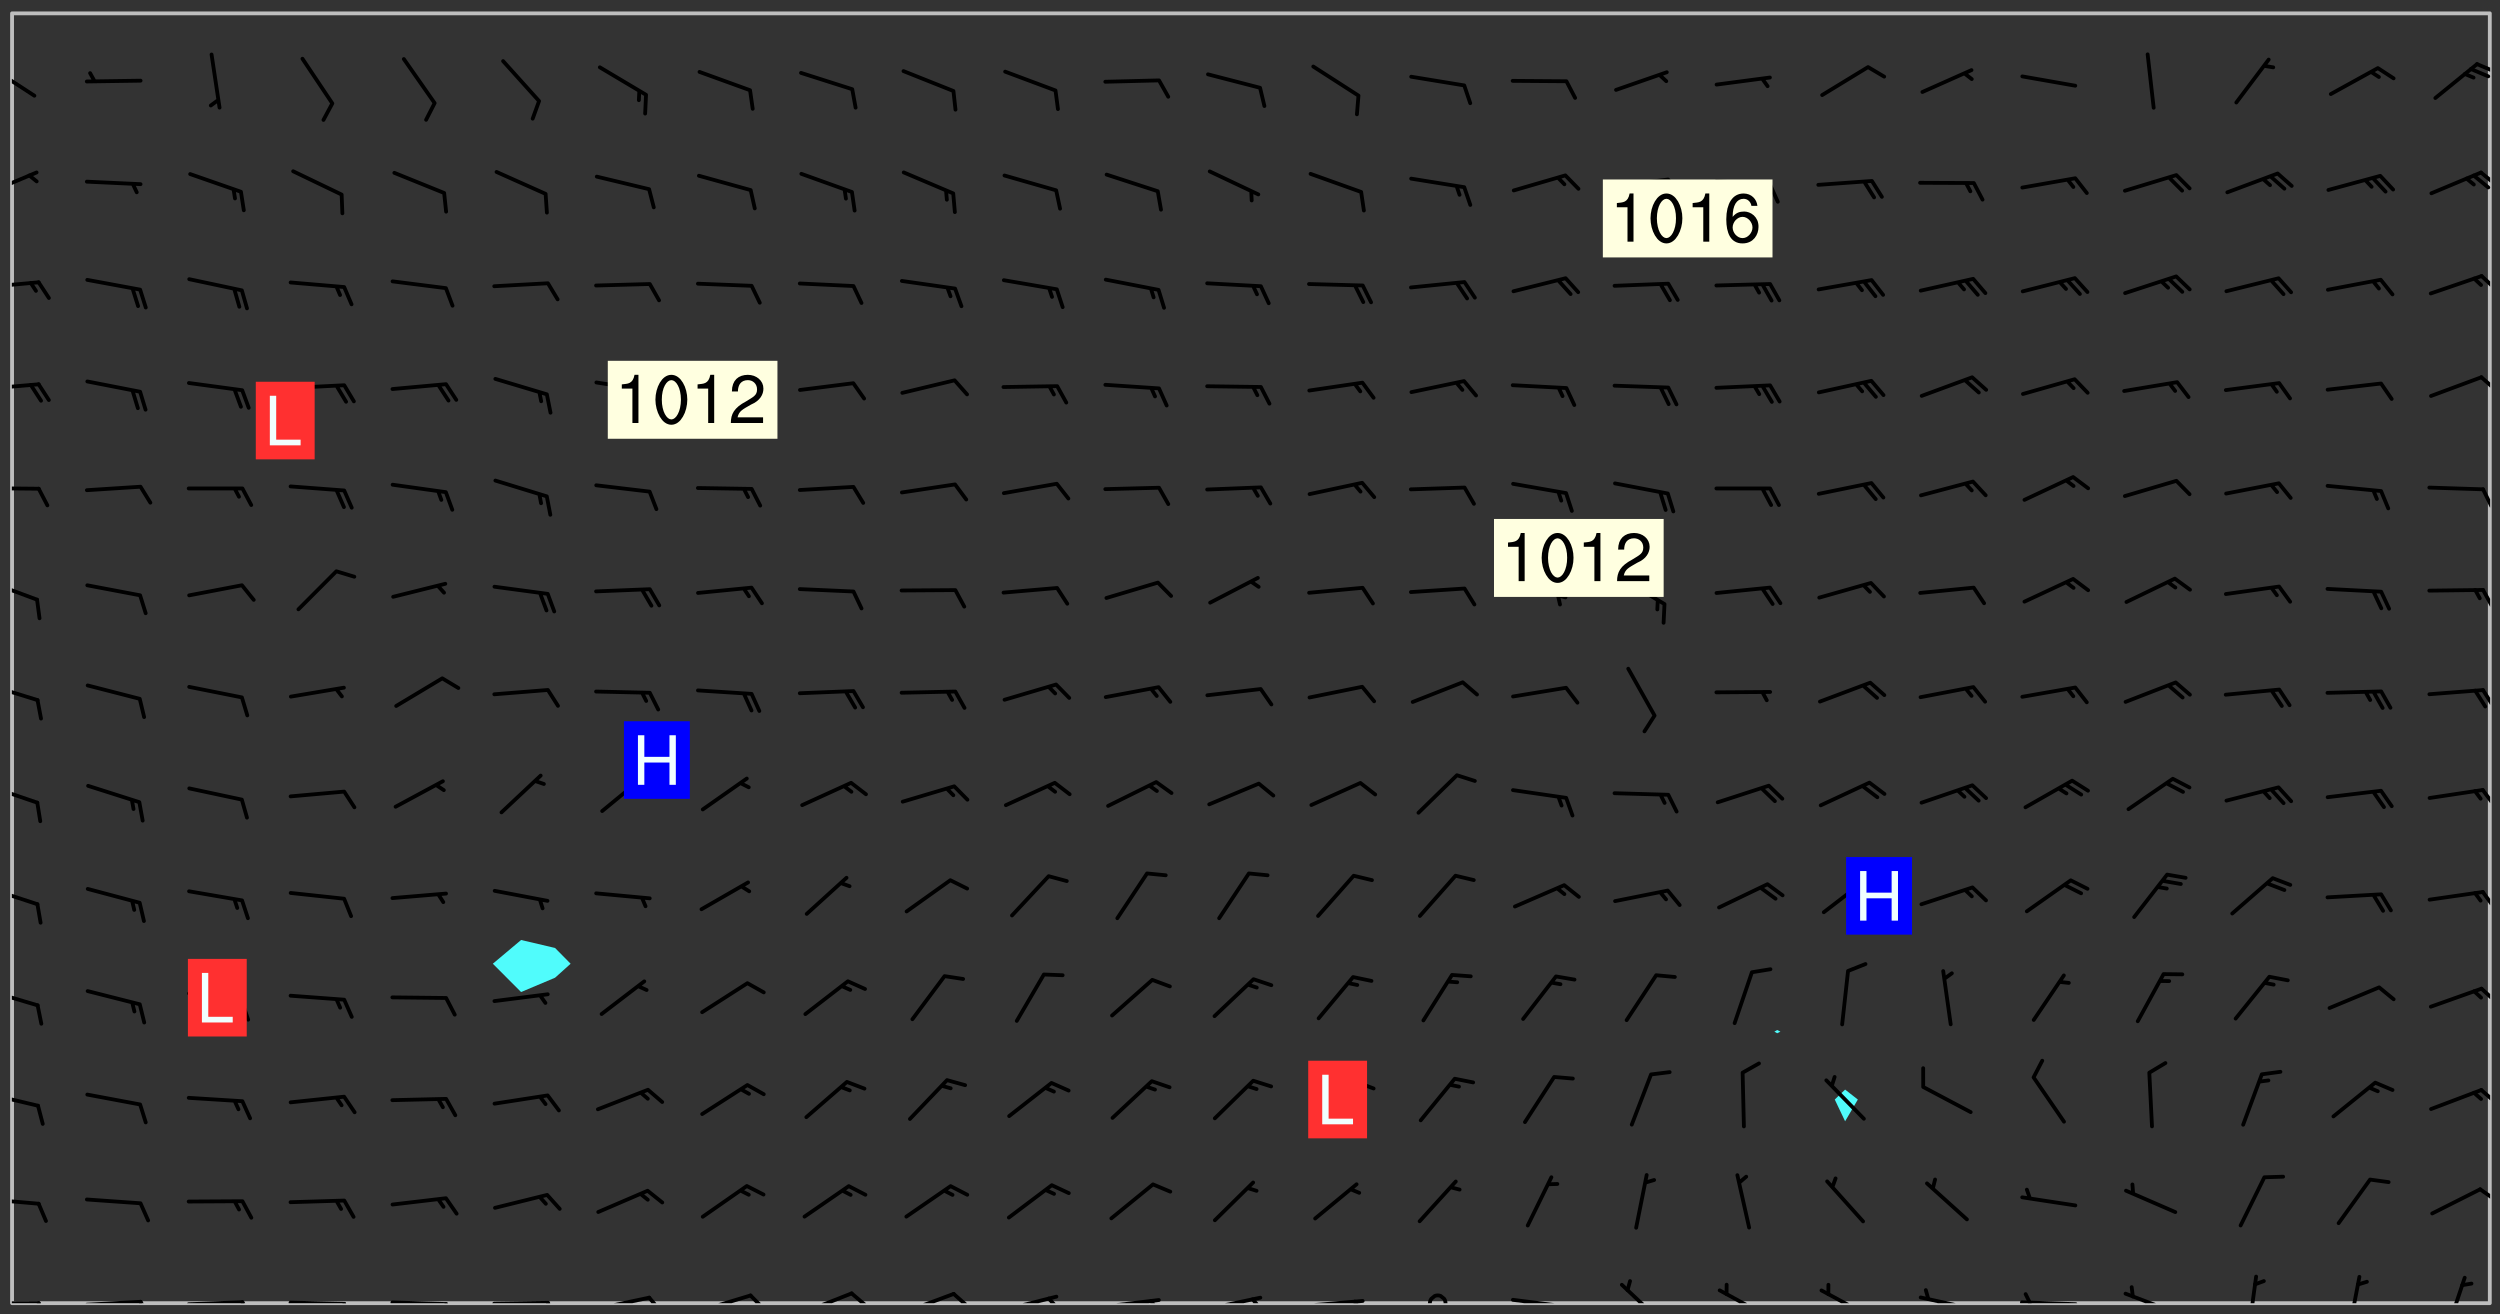 <svg xmlns="http://www.w3.org/2000/svg" role="img" xmlns:xlink="http://www.w3.org/1999/xlink" viewBox="142.45 309.95 326.84 171.84"><rect x="142.45" y="309.95" width="326.84" height="171.84" fill="#333333" stroke="none"/><defs><clipPath id="clip2"><path d="M 144 311.672 L 145 311.672 L 145 480.328 L 144 480.328 Z M 144 311.672"/></clipPath><clipPath id="clip3"><path d="M 144 311.672 L 468 311.672 L 468 480.328 L 144 480.328 Z M 144 311.672"/></clipPath><clipPath id="clip4"><path d="M 467 311.672 L 468 311.672 L 468 480.328 L 467 480.328 Z M 467 311.672"/></clipPath><clipPath id="clip5"><path d="M 144 480 L 148 480 L 148 480.328 L 144 480.328 Z M 144 480"/></clipPath><clipPath id="clip6"><path d="M 147 480 L 149 480 L 149 480.328 L 147 480.328 Z M 147 480"/></clipPath><clipPath id="clip7"><path d="M 153 479 L 162 479 L 162 480.328 L 153 480.328 Z M 153 479"/></clipPath><clipPath id="clip8"><path d="M 160 479 L 163 479 L 163 480.328 L 160 480.328 Z M 160 479"/></clipPath><clipPath id="clip9"><path d="M 166 479 L 175 479 L 175 480.328 L 166 480.328 Z M 166 479"/></clipPath><clipPath id="clip10"><path d="M 173 479 L 176 479 L 176 480.328 L 173 480.328 Z M 173 479"/></clipPath><clipPath id="clip11"><path d="M 180 479 L 188 479 L 188 480.328 L 180 480.328 Z M 180 479"/></clipPath><clipPath id="clip12"><path d="M 187 480 L 189 480 L 189 480.328 L 187 480.328 Z M 187 480"/></clipPath><clipPath id="clip13"><path d="M 193 479 L 202 479 L 202 480.328 L 193 480.328 Z M 193 479"/></clipPath><clipPath id="clip14"><path d="M 200 480 L 203 480 L 203 480.328 L 200 480.328 Z M 200 480"/></clipPath><clipPath id="clip15"><path d="M 206 480 L 215 480 L 215 480.328 L 206 480.328 Z M 206 480"/></clipPath><clipPath id="clip16"><path d="M 213 480 L 216 480 L 216 480.328 L 213 480.328 Z M 213 480"/></clipPath><clipPath id="clip17"><path d="M 220 479 L 228 479 L 228 480.328 L 220 480.328 Z M 220 479"/></clipPath><clipPath id="clip18"><path d="M 227 479 L 230 479 L 230 480.328 L 227 480.328 Z M 227 479"/></clipPath><clipPath id="clip19"><path d="M 233 479 L 241 479 L 241 480.328 L 233 480.328 Z M 233 479"/></clipPath><clipPath id="clip20"><path d="M 240 479 L 243 479 L 243 480.328 L 240 480.328 Z M 240 479"/></clipPath><clipPath id="clip21"><path d="M 247 478 L 255 478 L 255 480.328 L 247 480.328 Z M 247 478"/></clipPath><clipPath id="clip22"><path d="M 253 478 L 256 478 L 256 480.328 L 253 480.328 Z M 253 478"/></clipPath><clipPath id="clip23"><path d="M 260 478 L 268 478 L 268 480.328 L 260 480.328 Z M 260 478"/></clipPath><clipPath id="clip24"><path d="M 266 478 L 270 478 L 270 480.328 L 266 480.328 Z M 266 478"/></clipPath><clipPath id="clip25"><path d="M 273 479 L 281 479 L 281 480.328 L 273 480.328 Z M 273 479"/></clipPath><clipPath id="clip26"><path d="M 279 479 L 281 479 L 281 480.328 L 279 480.328 Z M 279 479"/></clipPath><clipPath id="clip27"><path d="M 286 479 L 295 479 L 295 480.328 L 286 480.328 Z M 286 479"/></clipPath><clipPath id="clip28"><path d="M 292 479 L 294 479 L 294 480.328 L 292 480.328 Z M 292 479"/></clipPath><clipPath id="clip29"><path d="M 300 479 L 308 479 L 308 480.328 L 300 480.328 Z M 300 479"/></clipPath><clipPath id="clip30"><path d="M 305 479 L 308 479 L 308 480.328 L 305 480.328 Z M 305 479"/></clipPath><clipPath id="clip31"><path d="M 313 479 L 321 479 L 321 480.328 L 313 480.328 Z M 313 479"/></clipPath><clipPath id="clip32"><path d="M 319 479 L 321 479 L 321 480.328 L 319 480.328 Z M 319 479"/></clipPath><clipPath id="clip33"><path d="M 329 479 L 332 479 L 332 480.328 L 329 480.328 Z M 329 479"/></clipPath><clipPath id="clip34"><path d="M 339 479 L 348 479 L 348 480.328 L 339 480.328 Z M 339 479"/></clipPath><clipPath id="clip35"><path d="M 354 477 L 360 477 L 360 480.328 L 354 480.328 Z M 354 477"/></clipPath><clipPath id="clip36"><path d="M 367 478 L 374 478 L 374 480.328 L 367 480.328 Z M 367 478"/></clipPath><clipPath id="clip37"><path d="M 380 478 L 388 478 L 388 480.328 L 380 480.328 Z M 380 478"/></clipPath><clipPath id="clip38"><path d="M 393 479 L 401 479 L 401 480.328 L 393 480.328 Z M 393 479"/></clipPath><clipPath id="clip39"><path d="M 393 478 L 395 478 L 395 480.328 L 393 480.328 Z M 393 478"/></clipPath><clipPath id="clip40"><path d="M 406 479 L 415 479 L 415 480.328 L 406 480.328 Z M 406 479"/></clipPath><clipPath id="clip41"><path d="M 407 478 L 409 478 L 409 480.328 L 407 480.328 Z M 407 478"/></clipPath><clipPath id="clip42"><path d="M 420 478 L 428 478 L 428 480.328 L 420 480.328 Z M 420 478"/></clipPath><clipPath id="clip43"><path d="M 436 476 L 438 476 L 438 480.328 L 436 480.328 Z M 436 476"/></clipPath><clipPath id="clip44"><path d="M 449 476 L 452 476 L 452 480.328 L 449 480.328 Z M 449 476"/></clipPath><clipPath id="clip45"><path d="M 462 476 L 465 476 L 465 480.328 L 462 480.328 Z M 462 476"/></clipPath><clipPath id="clip46"><path d="M 144 466 L 148 466 L 148 468 L 144 468 Z M 144 466"/></clipPath><clipPath id="clip47"><path d="M 466 465 L 468 465 L 468 468 L 466 468 Z M 466 465"/></clipPath><clipPath id="clip48"><path d="M 144 452 L 148 452 L 148 455 L 144 455 Z M 144 452"/></clipPath><clipPath id="clip49"><path d="M 466 452 L 468 452 L 468 455 L 466 455 Z M 466 452"/></clipPath><clipPath id="clip50"><path d="M 144 439 L 148 439 L 148 442 L 144 442 Z M 144 439"/></clipPath><clipPath id="clip51"><path d="M 466 438 L 468 438 L 468 442 L 466 442 Z M 466 438"/></clipPath><clipPath id="clip52"><path d="M 144 425 L 148 425 L 148 429 L 144 429 Z M 144 425"/></clipPath><clipPath id="clip53"><path d="M 466 426 L 468 426 L 468 429 L 466 429 Z M 466 426"/></clipPath><clipPath id="clip54"><path d="M 144 412 L 148 412 L 148 416 L 144 416 Z M 144 412"/></clipPath><clipPath id="clip55"><path d="M 466 412 L 468 412 L 468 416 L 466 416 Z M 466 412"/></clipPath><clipPath id="clip56"><path d="M 144 399 L 148 399 L 148 402 L 144 402 Z M 144 399"/></clipPath><clipPath id="clip57"><path d="M 466 399 L 468 399 L 468 403 L 466 403 Z M 466 399"/></clipPath><clipPath id="clip58"><path d="M 144 385 L 148 385 L 148 389 L 144 389 Z M 144 385"/></clipPath><clipPath id="clip59"><path d="M 466 386 L 468 386 L 468 390 L 466 390 Z M 466 386"/></clipPath><clipPath id="clip60"><path d="M 144 373 L 148 373 L 148 375 L 144 375 Z M 144 373"/></clipPath><clipPath id="clip61"><path d="M 466 373 L 468 373 L 468 377 L 466 377 Z M 466 373"/></clipPath><clipPath id="clip62"><path d="M 144 359 L 148 359 L 148 362 L 144 362 Z M 144 359"/></clipPath><clipPath id="clip63"><path d="M 466 359 L 468 359 L 468 362 L 466 362 Z M 466 359"/></clipPath><clipPath id="clip64"><path d="M 144 346 L 148 346 L 148 348 L 144 348 Z M 144 346"/></clipPath><clipPath id="clip65"><path d="M 466 345 L 468 345 L 468 348 L 466 348 Z M 466 345"/></clipPath><clipPath id="clip66"><path d="M 144 332 L 148 332 L 148 336 L 144 336 Z M 144 332"/></clipPath><clipPath id="clip67"><path d="M 466 332 L 468 332 L 468 335 L 466 335 Z M 466 332"/></clipPath><clipPath id="clip68"><path d="M 465 332 L 468 332 L 468 335 L 465 335 Z M 465 332"/></clipPath><clipPath id="clip69"><path d="M 144 318 L 148 318 L 148 323 L 144 323 Z M 144 318"/></clipPath><clipPath id="clip70"><path d="M 466 318 L 468 318 L 468 320 L 466 320 Z M 466 318"/></clipPath><clipPath id="clip71"><path d="M 465 318 L 468 318 L 468 321 L 465 321 Z M 465 318"/></clipPath><g id="surface500" clip-path="url(#clip1)"><path fill="#fff" fill-opacity="0" fill-rule="evenodd" d="M 0 0 L 1000 0 L 1000 1000 L 0 1000 Z M 0 0"/><path fill="#d3d3d3" fill-opacity="0" fill-rule="evenodd" d="M162.152 355.867L161.918 356.16 161.977 356.395 162.094 356.566 162.27 356.801 162.562 357.148 162.676 357.207 162.793 357.035 162.852 356.801 163.027 356.625 163.492 356.449 164.191 356.449 164.426 356.742 164.715 357.559 164.773 357.734 164.949 357.965 165.301 358.199 166 358.898 166.172 359.074 166.406 359.422 166.641 359.832 166.93 360.414 167.34 360.879 167.57 361.113 167.805 361.289 167.922 361.52 168.098 361.812 168.27 362.977 168.27 363.211 168.328 363.5 168.387 363.617 168.504 363.734 168.852 364.145 168.969 364.316 169.145 364.492 169.32 364.727 169.438 364.898 169.609 365.25 169.668 365.484 169.902 365.891 170.137 365.832 169.961 366.008 169.902 366.938 169.32 366.938 169.086 366.824 168.738 366.938 168.621 367.055 168.562 367.348 168.504 367.523 168.387 367.695 167.922 367.988 167.863 368.223 167.805 368.336 167.805 368.98 167.863 369.152 167.863 369.562 167.922 369.621 167.922 370.027 167.98 370.434 168.098 370.609 168.156 370.668 168.387 371.309 168.328 371.602 168.328 372.301 168.27 372.883 168.27 373.117 168.211 373.348 168.156 373.699 168.156 375.621 168.211 375.738 168.637 375.738 168.27 375.855 168.246 376.207 169.137 377.375 170.879 377.914 172.219 378.273 172.219 378.812 172.309 379.621 172.844 380.336 174.363 380.605 175.254 380.52 175.344 381.684 175.879 381.863 177.039 381.684 179.094 380.699 180.254 380.336 182.133 380.16 183.828 379.98 183.648 380.699 182.133 380.785 180.883 380.875 180.078 381.145 179.004 381.953 179.273 382.672 179.809 383.57 179.629 384.195 179.363 385.004 179.629 386.082 180.254 386.98 181.059 387.16 182.309 386.98 182.043 387.703 182.141 388.207 182.195 388.5 182.195 388.672 182.254 388.965 182.254 389.371 182.43 389.488 182.781 389.605 183.188 389.605 183.48 389.43 183.594 389.312 183.652 389.195 183.77 388.965 183.828 388.789 184.18 388.324 184.41 388.148 184.586 388.09 184.762 388.148 184.82 388.324 184.938 389.312 184.992 389.781 185.051 389.953 185.168 390.188 185.344 390.246 186.16 390.305 186.449 390.305 186.566 390.539 186.625 390.945 186.684 391.297 186.684 392.402 186.801 392.695 186.918 393.043 187.207 393.742 187.383 394.094 187.965 394.848 188.316 395.023 188.488 395.082 188.957 395.316 189.598 395.781 189.945 396.016 190.238 396.191 190.531 396.246 190.762 396.309 191.578 396.656 191.871 396.832 191.984 397.004 192.336 397.355 192.453 397.531 192.977 398.172 192.977 398.461 193.035 398.812 193.035 399.16 193.094 399.512 193.152 399.801 193.27 399.859 193.441 399.918 193.617 399.918 194.199 400.152 194.375 400.27 194.551 400.559 194.727 400.793 194.84 401.027 195.133 401.258 195.25 401.375 195.25 401.785 195.309 401.84 195.598 402.074 195.832 402.191 195.891 402.309 196.008 402.48 196.066 402.598 196.297 402.832 196.355 403.008 196.59 403.066 196.707 403.125 196.59 403.238 196.531 403.355 196.531 403.473 196.414 403.766 196.297 404.055 196.297 404.637 196.473 404.754 196.59 404.812 196.648 404.93 196.766 405.047 196.879 405.105 197.055 405.453 197.113 405.805 197.172 406.211 197.172 406.387 197.113 406.562 196.996 407.262 196.996 407.434 197.113 407.609 197.406 407.902 197.812 407.902 197.988 408.02 198.105 408.191 198.223 408.484 198.223 408.719 197.695 408.719 197.465 408.484 197.23 408.484 197.055 408.543 196.996 409.242 197.055 409.59 197.172 409.766 197.348 410.176 197.465 410.406 197.754 410.875 197.93 410.93 198.453 410.93 198.688 410.988 199.445 411.629 199.504 411.922 199.504 412.156 199.562 412.215 199.793 412.562 199.793 412.914 199.676 413.086 199.676 413.379 199.969 413.668 200.262 413.844 200.434 413.902 200.727 414.078 201.02 414.195 201.602 414.602 201.891 414.836 202.184 415.012 202.402 415.172 202.418 415.184 202.648 415.359 203.289 415.883 203.465 416.117 203.582 416.293 203.758 416.469 203.871 416.641 203.871 417.281 203.988 417.457 204.457 417.574 205.039 417.691 205.273 417.75 205.504 417.863 205.797 417.98 205.91 418.039 206.496 418.391 206.785 418.562 206.961 418.625 207.137 418.68 207.312 418.738 208.012 419.09 208.301 419.266 208.535 419.32 208.824 419.496 209.059 419.613 209.699 420.02 209.992 420.137 210.164 420.195 210.398 420.254 210.809 420.312 211.039 420.371 211.273 420.488 211.332 420.66 210.922 420.836 211.391 420.895 211.449 421.188 211.562 421.422 211.738 421.477 211.973 421.535 212.148 421.594 212.555 421.711 213.195 421.945 213.312 422.117 213.371 422.352 213.371 422.527 213.312 422.645 213.254 423.051 213.488 423.285 213.605 423.344 213.953 423.461 214.594 423.691 214.77 423.809 215.059 423.926 215.234 424.102 215.469 424.566 216.051 425.672 216.227 425.848 216.574 426.023 216.75 426.141 217.102 426.258 218.148 426.781 218.383 426.84 218.848 426.953 219.141 427.012 219.605 427.188 220.363 427.77 220.598 428.004 220.945 428.469 221.121 428.645 221.41 428.879 222.227 429.578 222.52 429.754 222.809 430.043 223.102 430.219 223.395 430.508 224.09 431.148 224.266 431.324 224.559 431.559 224.848 431.793 225.316 432.082 225.957 432.664 226.305 432.898 226.539 433.191 226.887 433.539 227.238 434.004 228.172 434.996 228.52 435.402 228.637 435.578 228.871 435.637 228.984 435.754 229.629 435.93 229.859 436.043 230.094 436.102 230.387 436.277 230.617 436.395 231.551 437.094 231.957 437.5 232.191 437.676 232.598 437.852 232.832 437.969 233.648 438.316 233.996 438.551 234.23 438.668 234.523 438.957 234.754 439.074 235.512 439.426 235.863 439.598 236.094 439.656 236.387 439.773 236.621 439.832 237.492 440.008 238.309 440.008 238.777 440.238 238.949 440.297 239.824 440.996 240.289 441.113 240.582 441.172 240.758 441.23 240.988 441.289 241.457 441.348 241.805 441.406 242.156 441.465 242.562 441.523 242.855 441.523 243.027 441.582 243.027 441.812 243.203 441.988 243.496 441.988 243.844 442.047 244.195 442.105 244.895 442.223 245.535 442.223 246 441.988 246.293 441.812 246.465 441.695 246.875 441.523 247.164 441.348 248.098 440.883 248.566 440.59 249.09 440.297 249.555 440.125 250.02 439.949 251.07 439.484 251.359 439.367 251.77 439.25 252.059 439.133 252.586 438.957 254.102 438.258 254.684 437.91 254.973 437.852 255.266 437.793 255.613 437.676 256.488 437.445 256.84 437.328 256.953 437.328 257.188 437.27 258.062 437.035 258.297 436.977 259.109 436.977 259.461 436.918 260.277 436.801 260.449 436.742 260.801 436.688 261.094 436.629 261.324 436.57 262.141 436.395 262.316 436.336 262.664 436.336 262.898 436.277 263.363 436.16 264.121 435.988 264.355 435.93 264.703 435.93 265.113 435.812 265.402 435.754 266.688 435.695 266.977 435.695 267.387 435.637 267.617 435.578 267.793 435.578 268.668 435.461 269.074 435.461 269.484 435.344 269.832 435.344 270.184 435.23 271.055 435.172 272.805 435.172 273.852 435.461 274.262 435.578 274.551 435.695 274.902 435.812 275.191 435.93 276.242 436.102 276.531 436.16 276.824 436.16 277.117 436.219 277.289 436.277 277.699 436.336 277.871 436.395 277.988 436.453 278.105 436.453 278.223 436.512 278.574 436.57 278.688 436.57 279.098 436.637 281.02 437.031 282.945 437.426 284.465 437.875 286.16 438.594 288.305 439.398 289.91 438.68 291.34 437.875 292.5 436.797 293.75 436.348 296.785 435.629 298.66 435.27 300.805 433.922 303.039 432.668 305.539 431.41 307.234 430.961 309.02 430.781 310.18 430.512 310.805 431.051 312.145 430.781 312.859 429.793 313.844 428.449 314.289 428.27 315.094 427.91 316.969 427.371 318.754 426.922 320.004 426.652 321.164 426.562 322.863 426.473 324.824 426.203 326.074 426.113 326.613 426.113 327.238 426.023 328.129 426.023 330.273 425.844 332.684 425.664 335.273 425.574 336.969 425.754 338.578 425.844 340.008 426.203 341.168 426.922 343.043 427.91 344.203 429.438 344.469 430.152 345.098 430.242 345.453 431.141 345.988 431.68 346.523 433.207 347.598 433.566 348.133 433.566 347.328 434.102 347.418 435.809 348.133 438.504 349.023 439.309 349.918 440.297 350.633 441.555 352.418 442.094 353.938 441.914 354.293 443.258 355.902 442.453 356.883 441.914 357.152 442.184 357.469 441.969 357.688 441.824 358.488 442.273 358.938 441.914 359.293 441.914 359.828 441.645 360.367 440.926 360.902 440.656 361.527 439.668 362.688 440.117 363.527 440.488 364.922 441.105 366.617 440.926 368.223 440.926 370.008 441.016 370.188 439.309 370.723 437.965 371.527 438.234 372.02 439.082 372.422 439.488 372.332 440.027 372.332 440.387 373.047 440.836 373.758 440.566 375.188 440.566 375.547 441.555 375.992 442.812 376.707 444.156 377.957 444.785 379.652 445.414 380.367 445.234 380.547 444.695 381.527 444.605 381.977 444.965 382.062 446.223 381.797 446.852 381.262 447.031 381.262 447.57 381.977 448.555 382.242 449.094 383.227 450.082 384.027 451.16 383.762 451.52 383.672 452.418 383.047 454.75 382.691 456.816 382.602 458.609 382.422 459.328 382.332 459.867 382.332 461.305 381.352 463.188 380.992 464.895 380.457 465.793 379.652 466.961 379.387 467.5 381.441 468.754 381.527 469.113 381.172 469.652 381.082 469.473 381.082 470.281 381.172 471.719 380.727 472.434 379.652 472.527 379.387 473.242 379.922 474.141 380.727 474.859 381.887 475.668 383.227 475.938 383.672 476.297 383.316 476.746 381.527 476.656 380.277 476.207 379.562 475.488 378.938 475.398 378.762 478.988 378.574 480.297 467.934 480.297 467.934 311.703 412.664 311.703 412.664 360.785 413.426 360.91 416.715 361.453 418.738 364.289 418.738 367.043 421.09 367.375 423.438 367.707 427.488 367.707 426.109 371.867 424.086 372.574 422.062 373.277 421.52 373.621 418.926 375.238 418.738 375.355 416.715 373.277 415.984 370.535 413.312 368.457 411.938 364.957 411.871 364.875 409.914 362.203 412.664 360.785 412.664 311.703 294.422 311.703 294.422 403.117 294.539 403.148 294.672 403.16 294.746 403.234 294.852 403.281 294.941 403.34 295.027 403.398 295.117 403.457 295.414 403.754 295.473 403.844 295.504 403.961 295.531 404.078 295.547 404.215 295.516 404.332 295.457 404.422 295.398 404.508 295.355 404.613 295.309 404.715 295.281 404.836 295.281 404.98 295.457 405.25 295.605 405.398 295.68 405.484 295.754 405.559 295.797 405.664 295.859 405.754 295.918 405.84 295.961 405.945 296.02 406.035 296.066 406.137 296.109 406.242 296.168 406.328 296.285 406.508 296.359 406.582 296.422 406.668 296.48 406.758 296.523 406.863 296.582 406.953 296.641 407.039 296.703 407.129 296.762 407.219 296.805 407.32 296.922 407.5 296.996 407.574 297.055 407.66 297.129 407.734 297.219 407.793 297.324 407.84 297.473 407.84 297.605 407.824 297.738 407.84 297.84 407.793 297.914 407.719 297.961 407.617 297.945 407.484 297.945 407.336 297.898 407.23 297.871 407.113 297.824 407.012 297.797 406.891 297.754 406.789 297.691 406.699 297.648 406.598 297.605 406.492 297.574 406.375 297.559 406.242 297.547 406.105 297.633 406.047 297.691 405.961 297.812 405.93 297.855 406.035 297.871 406.168 297.871 406.285 297.93 406.387 297.988 406.477 298.078 406.535 298.227 406.684 298.285 406.773 298.328 406.879 298.316 406.98 298.402 407.039 298.508 407.086 298.594 407.145 298.684 407.203 298.758 407.277 298.641 407.305 298.535 407.352 298.449 407.41 298.375 407.484 298.316 407.574 298.254 407.66 298.227 407.781 298.18 407.883 298.137 407.988 298.105 408.105 298.094 408.238 298.078 408.371 298.078 408.52 298.105 408.637 298.152 408.742 298.195 408.844 298.254 408.934 298.328 409.008 298.418 409.066 298.492 409.141 298.582 409.199 298.641 409.289 298.684 409.395 298.73 409.496 298.848 409.527 298.98 409.543 299.129 409.543 299.246 409.512 299.352 409.555 299.395 409.66 299.441 409.762 299.469 409.883 299.5 410 299.527 410.117 299.559 410.238 299.586 410.355 299.691 410.398 299.793 410.445 299.926 410.43 300.074 410.578 300.137 410.664 300.211 410.738 300.281 410.812 300.371 410.875 300.477 410.918 300.578 410.961 300.695 410.992 300.832 411.008 300.949 410.977 301.023 410.902 301.051 410.785 301.039 410.652 301.008 410.531 300.98 410.414 301.023 410.309 301.141 410.309 301.23 410.371 301.348 410.398 301.496 410.398 301.629 410.414 301.777 410.414 301.91 410.43 302.043 410.414 302.191 410.414 302.324 410.398 302.457 410.387 302.594 410.398 302.711 410.371 302.844 410.355 303.035 410.297 302.977 410.473 302.961 410.605 302.934 410.727 302.918 410.859 302.859 410.945 302.727 410.961 302.621 411.008 302.516 411.051 302.398 411.082 302.281 411.109 302.016 411.141 301.867 411.141 301.734 411.156 301.66 411.23 301.719 411.316 301.867 411.465 301.984 411.645 302.059 411.715 302.148 411.777 302.238 411.836 302.324 411.895 302.414 411.953 302.516 411.996 302.621 412.059 302.727 412.102 302.812 412.16 302.918 412.207 303.02 412.25 303.199 412.367 303.258 412.457 303.215 412.559 303.168 412.664 303.184 412.797 303.406 413.02 303.465 413.109 303.508 413.211 303.539 413.332 303.582 413.434 303.598 413.566 303.629 413.684 303.641 413.82 303.672 413.938 303.82 414.086 303.922 414.129 304.027 414.172 304.145 414.203 304.277 414.219 304.414 414.234 304.531 414.234 304.648 414.203 304.738 414.145 304.781 414.039 304.828 413.938 304.871 413.832 304.902 413.715 304.914 413.582 304.914 413.434 304.902 413.301 304.887 413.168 304.855 413.051 304.812 412.945 304.766 412.84 304.723 412.738 304.68 412.633 304.664 412.5 304.68 412.367 304.707 412.25 304.738 412.133 304.766 412.012 304.812 411.91 304.902 411.852 304.988 411.789 305.062 411.715 305.152 411.656 305.375 411.434 305.434 411.348 305.508 411.273 305.625 411.094 305.684 411.008 305.684 410.859 305.609 410.785 305.508 410.738 305.402 410.695 305.301 410.652 305.242 410.562 305.195 410.457 305.168 410.34 305.258 410.281 305.375 410.25 305.477 410.207 305.656 410.09 305.805 409.941 305.816 409.809 305.805 409.703 305.715 409.645 305.582 409.66 305.434 409.66 305.301 409.676 305.168 409.66 305.047 409.629 304.961 409.57 304.887 409.496 304.828 409.406 304.766 409.32 304.648 409.141 304.59 409.055 304.621 408.934 304.707 408.875 304.828 408.844 304.887 408.758 304.887 408.637 304.855 408.52 304.797 408.43 304.738 408.344 304.691 408.238 304.664 408.121 304.648 407.988 304.707 407.898 304.781 407.824 304.871 407.766 304.988 407.586 305.062 407.512 305.121 407.426 305.27 407.277 305.391 407.246 305.523 407.23 305.656 407.246 305.73 407.32 305.773 407.426 305.789 407.559 305.758 407.676 305.641 407.707 305.508 407.719 305.359 407.867 305.316 407.973 305.27 408.074 305.242 408.195 305.211 408.312 305.211 408.461 305.242 408.578 305.285 408.684 305.344 408.773 305.418 408.844 305.492 408.918 305.609 408.949 305.73 408.977 305.848 408.949 305.98 408.934 306.098 408.934 306.188 408.992 306.262 409.066 306.309 409.172 306.367 409.258 306.469 409.305 306.602 409.32 306.707 409.363 306.793 409.422 306.781 409.527 306.707 409.602 306.527 409.719 306.469 409.809 306.379 409.867 306.309 409.941 306.234 410.016 306.172 410.105 306.145 410.223 306.129 410.355 306.145 410.488 306.129 410.621 306.129 410.77 306.145 410.902 306.172 411.02 306.203 411.141 306.277 411.215 306.367 411.273 306.453 411.332 306.543 411.391 306.66 411.422 306.66 411.508 306.559 411.555 306.469 411.613 306.203 411.645 306.086 411.672 305.938 411.672 305.832 411.715 305.73 411.762 305.672 411.852 305.609 412.086 305.598 412.219 305.566 412.34 305.551 412.473 305.551 412.766 305.539 412.898 305.551 413.035 305.566 413.168 305.699 413.184 305.832 413.195 305.953 413.227 306.039 413.285 306.113 413.359 306.16 413.465 306.203 413.566 306.219 413.699 306.219 414.145 306.203 414.277 306.203 414.723 306.234 414.988 306.262 415.105 306.277 415.238 306.309 415.355 306.395 415.566 306.426 415.832 306.426 415.98 306.395 416.098 306.367 416.215 306.336 416.336 306.309 416.453 306.277 416.57 306.246 416.691 306.234 416.824 306.219 416.957 306.309 417.016 306.426 416.984 306.527 417 306.574 417.105 306.543 417.371 306.543 417.812 306.5 417.918 306.453 418.023 306.41 418.125 306.367 418.23 306.309 418.316 306.277 418.438 306.234 418.555 306.203 418.672 306.188 418.805 306.203 418.938 306.262 419.027 306.367 419.074 306.453 419.133 306.512 419.219 306.5 419.355 306.469 419.473 306.426 419.574 306.426 420.02 306.41 420.152 306.41 420.301 306.379 420.418 306.336 420.523 306.309 420.641 306.262 420.746 306.219 420.848 306.188 420.969 306.16 421.086 306.129 421.219 306.098 421.336 306.07 421.453 306.027 421.559 305.996 421.676 305.965 421.797 305.953 421.93 305.938 422.062 305.938 422.359 305.965 422.477 305.965 422.625 306.012 423.023 306.039 423.141 306.098 423.23 306.219 423.262 306.367 423.262 306.5 423.246 306.559 423.336 306.559 423.453 306.5 423.543 306.41 423.602 306.309 423.645 306.203 423.691 306.113 423.75 306.027 423.809 305.891 423.824 305.773 423.793 305.641 423.777 305.539 423.824 305.477 423.91 305.465 424.047 305.449 424.18 305.418 424.297 305.391 424.414 305.375 424.547 305.344 424.668 305.344 424.965 305.359 425.098 305.391 425.215 305.391 425.363 305.402 425.496 305.402 425.645 305.375 425.762 305.328 425.863 305.301 425.984 305.27 426.102 305.211 426.191 305.137 426.266 305.035 426.309 304.93 426.355 304.812 426.383 304.691 426.414 304.59 426.367 304.648 426.281 304.754 426.234 304.781 426.117 304.812 426 304.84 425.879 304.871 425.762 304.871 425.613 304.887 425.48 304.855 425.363 304.812 425.258 304.707 425.273 304.633 425.348 304.531 425.391 304.441 425.453 304.367 425.527 304.324 425.629 304.309 425.762 304.277 425.879 304.25 426 304.219 426.117 304.191 426.234 304.16 426.355 304.133 426.473 304.102 426.59 304.059 426.695 303.969 426.754 303.879 426.754 303.762 426.723 303.73 426.637 303.746 426.5 303.715 426.383 303.715 426.234 303.703 426.102 303.703 425.953 303.641 425.719 303.613 425.598 303.57 425.496 303.523 425.391 303.465 425.305 303.406 425.215 303.363 425.109 303.301 425.023 303.152 424.875 303.082 424.801 302.977 424.754 302.871 424.711 302.77 424.668 302.473 424.371 302.383 424.297 302.297 424.238 302.191 424.195 302.102 424.133 302.016 424.074 301.91 424.031 301.82 423.973 301.734 423.91 301.66 423.84 301.555 423.793 301.469 423.734 301.363 423.691 301.273 423.629 301.172 423.586 301.066 423.543 300.98 423.484 300.875 423.438 300.77 423.395 300.668 423.348 300.578 423.289 300.477 423.246 300.371 423.203 300.281 423.141 300.164 423.113 300.031 423.098 299.898 423.113 299.75 423.113 299.617 423.129 299.5 423.098 299.41 423.039 299.336 422.965 299.246 422.906 299.145 422.859 298.996 422.859 298.875 422.832 298.773 422.789 298.699 422.715 298.582 422.535 298.492 422.477 298.391 422.434 298.301 422.371 298.195 422.328 298.105 422.27 298.02 422.211 297.914 422.164 297.855 422.078 297.797 421.988 297.754 421.883 297.707 421.781 297.633 421.707 297.547 421.648 297.473 421.574 297.383 421.516 297.16 421.293 297.117 421.188 297.086 420.922 297.191 420.879 297.336 420.879 297.441 420.922 297.516 420.996 297.605 421.055 297.691 421.113 297.797 421.16 297.887 421.219 298.035 421.367 298.105 421.441 298.254 421.59 298.316 421.676 298.391 421.75 298.477 421.809 298.551 421.883 298.641 421.945 298.73 422.004 298.816 422.062 299.086 422.238 299.188 422.285 299.293 422.328 299.395 422.371 299.441 422.297 299.5 422.211 299.574 422.137 299.645 422.062 299.75 422.105 299.824 422.18 299.883 422.27 299.926 422.371 299.973 422.477 300.016 422.582 300.137 422.609 300.254 422.582 300.328 422.492 300.371 422.387 300.43 422.297 300.504 422.223 300.609 422.18 300.727 422.152 300.859 422.164 300.949 422.223 301.098 422.371 301.156 422.461 301.199 422.566 301.246 422.668 301.289 422.773 301.332 422.875 301.438 422.922 301.543 422.965 301.676 422.98 301.762 422.922 301.82 422.832 301.895 422.758 302 422.715 302.117 422.742 302.223 422.789 302.324 422.832 302.43 422.875 302.531 422.922 302.711 423.039 302.711 423.156 302.695 423.289 302.711 423.422 302.727 423.559 302.785 423.645 302.887 423.691 303.008 423.719 303.125 423.75 303.273 423.75 303.391 423.719 303.449 423.629 303.629 423.512 303.688 423.422 303.762 423.348 303.82 423.262 303.938 423.082 304.117 422.965 304.234 422.996 304.324 423.055 304.367 423.129 304.352 423.262 304.352 423.379 304.441 423.438 304.59 423.438 304.723 423.422 304.855 423.41 305.121 423.379 305.227 423.336 305.344 423.305 305.465 423.277 305.539 423.203 305.609 423.129 305.672 423.039 305.656 422.934 305.609 422.832 305.508 422.789 305.402 422.773 305.285 422.801 305.02 422.832 304.871 422.832 304.797 422.758 304.707 422.699 304.59 422.668 304.473 422.641 304.34 422.625 304.191 422.625 304.059 422.641 303.762 422.641 303.656 422.594 303.508 422.445 303.465 422.344 303.406 422.254 303.629 422.031 303.715 421.973 303.82 421.93 303.938 421.898 304.07 421.883 304.203 421.898 304.34 421.914 304.441 421.957 304.574 421.945 304.664 421.883 304.766 421.84 304.828 421.75 304.781 421.648 304.691 421.59 304.574 421.559 304.473 421.516 304.414 421.426 304.352 421.336 304.352 421.219 304.367 421.086 304.473 421.039 304.547 420.969 304.547 420.848 304.457 420.789 304.426 420.672 304.516 420.613 304.59 420.539 304.633 420.434 304.691 420.344 304.738 420.242 304.754 420.109 304.754 419.961 304.707 419.855 304.664 419.754 304.574 419.695 304.441 419.68 304.34 419.637 304.203 419.621 304.086 419.59 303.641 419.59 303.508 419.574 303.375 419.562 303.242 419.547 303.125 419.516 302.977 419.516 302.844 419.5 302.711 419.488 302.445 419.457 302.324 419.414 302.238 419.355 302.164 419.281 302.164 419.133 302.176 419 302.281 418.953 302.383 418.91 302.516 418.895 302.668 418.895 302.801 418.879 303.094 418.879 303.215 418.91 303.316 418.953 303.406 419.012 303.641 419.074 303.762 419.027 303.852 418.969 303.953 418.926 304.086 418.91 304.191 418.953 304.293 419 304.426 419.012 304.547 418.984 304.691 418.984 304.812 418.953 304.93 418.926 305.035 418.879 305.109 418.805 305.195 418.746 305.344 418.598 305.402 418.512 305.449 418.406 305.477 418.289 305.492 418.184 305.391 418.141 305.301 418.082 305.184 418.051 305.078 418.008 304.988 417.945 304.914 417.859 304.84 417.785 304.738 417.742 304.633 417.695 304.531 417.652 304.473 417.562 304.426 417.461 304.34 417.25 304.277 417.164 304.219 417.074 304.145 417 304.059 416.941 303.789 416.941 303.672 416.973 303.582 417.031 303.48 417.074 303.348 417.09 303.242 417.074 303.215 416.957 303.152 416.867 303.035 416.836 302.934 416.793 302.785 416.645 302.754 416.527 302.738 416.422 302.812 416.348 302.992 416.23 303.109 416.203 303.227 416.172 303.363 416.188 303.465 416.23 303.57 416.273 303.672 416.32 303.777 416.363 303.895 416.395 304.027 416.41 304.145 416.438 304.277 416.453 304.383 416.438 304.473 416.379 304.398 416.305 304.293 416.262 304.219 416.188 304.145 416.098 303.996 415.949 303.91 415.891 303.82 415.832 303.746 415.758 303.656 415.699 303.555 415.652 303.434 415.625 303.332 415.578 303.227 415.535 303.109 415.504 303.008 415.461 302.887 415.43 302.738 415.43 302.621 415.461 302.516 415.504 302.43 415.566 302.25 415.684 302.164 415.742 302.074 415.801 301.969 415.848 301.883 415.906 301.777 415.949 301.676 415.992 301.57 416.039 301.496 416.113 301.438 416.203 301.379 416.289 301.332 416.395 301.273 416.48 301.199 416.555 301.066 416.543 300.949 416.512 300.832 416.512 300.758 416.586 300.668 416.645 300.594 416.719 300.504 416.777 300.418 416.836 300.312 416.883 300.211 416.926 300.074 416.941 299.973 416.898 299.824 416.75 299.719 416.703 299.633 416.703 299.527 416.75 299.426 416.793 299.305 416.824 299.188 416.793 299.113 416.719 299.113 416.602 299.145 416.48 299.219 416.41 299.277 416.32 299.352 416.246 299.469 416.215 299.574 416.172 299.867 416.172 300 416.156 300.137 416.141 300.238 416.098 300.328 416.039 300.43 415.992 300.52 415.934 300.652 415.922 300.742 415.98 300.875 415.992 300.965 415.934 301.051 415.875 301.156 415.832 301.246 415.773 301.332 415.711 301.422 415.652 301.57 415.504 301.629 415.418 301.688 415.328 301.793 415.285 301.926 415.27 302.043 415.297 302.164 415.328 302.223 415.27 302.281 415.18 302.312 414.914 302.34 414.797 302.445 414.809 302.578 414.824 302.68 414.781 302.77 414.723 302.828 414.633 302.902 414.559 302.961 414.469 303.008 414.367 303.02 414.234 303.008 414.102 302.961 413.996 302.812 413.848 302.754 413.758 302.695 413.672 302.652 413.566 302.652 413.121 302.668 412.988 302.668 412.84 302.68 412.707 302.621 412.648 302.531 412.707 302.43 412.664 302.25 412.547 302.164 412.488 302.102 412.398 302.043 412.309 301.969 412.234 301.883 412.176 301.762 412.207 301.66 412.219 301.555 412.266 301.469 412.324 301.363 412.367 301.215 412.516 301.125 412.574 301.039 412.633 300.949 412.695 300.844 412.738 300.711 412.754 300.711 412.633 300.816 412.59 300.934 412.559 301.008 412.488 301.051 412.383 301.051 412.234 301.023 412.117 300.875 411.969 300.742 411.953 300.594 411.953 300.477 411.984 300.371 412.027 300.27 412.07 300.18 412.133 300.062 412.16 299.988 412.086 300 411.953 299.957 411.852 299.914 411.746 299.824 411.688 299.707 411.715 299.586 411.746 299.469 411.777 299.367 411.82 299.246 411.852 299.145 411.895 299.039 411.938 298.949 411.996 298.848 412.012 298.848 411.895 298.863 411.762 298.805 411.672 298.73 411.715 298.582 411.863 298.523 411.953 298.449 412.027 298.402 412.133 298.359 412.234 298.285 412.309 298.227 412.398 298.152 412.473 298.094 412.559 298.02 412.633 297.93 412.695 297.855 412.766 297.781 412.84 297.68 412.855 297.547 412.871 297.441 412.828 297.441 412.707 297.59 412.559 297.633 412.457 297.691 412.367 297.738 412.266 297.781 412.16 297.84 412.07 297.871 411.953 297.914 411.852 297.945 411.73 297.973 411.613 298.02 411.508 298.062 411.406 298.105 411.301 298.18 411.23 298.27 411.168 298.359 411.109 298.461 411.066 298.758 411.066 299.023 411.035 299.129 410.992 299.055 410.918 298.938 410.887 298.832 410.844 298.742 410.785 298.641 410.738 298.551 410.68 298.449 410.637 298.344 410.594 298.254 410.531 298.168 410.473 298.062 410.43 297.961 410.387 297.84 410.355 297.723 410.324 297.621 410.281 297.5 410.25 297.398 410.207 297.309 410.148 297.266 410.043 297.25 409.91 297.352 409.867 297.484 409.852 297.621 409.867 297.754 409.852 297.855 409.809 297.914 409.719 297.93 409.613 297.84 409.555 297.766 409.48 297.664 409.438 297.574 409.379 297.426 409.23 297.383 409.125 297.367 408.992 297.367 408.699 297.309 408.609 297.219 408.551 297.145 408.477 297.102 408.371 297.07 408.254 297.012 408.164 296.938 408.09 296.82 408.062 296.746 407.988 296.656 407.93 296.566 407.867 296.48 407.809 296.406 407.734 296.348 407.648 296.301 407.543 296.215 407.484 296.066 407.336 295.871 407.277 295.738 407.293 295.637 407.336 295.562 407.41 295.516 407.512 295.473 407.617 295.414 407.707 295.355 407.793 295.059 408.09 294.969 408.148 294.883 408.148 294.82 408.062 294.777 407.957 294.809 407.84 294.867 407.75 294.895 407.633 294.883 407.5 294.793 407.438 294.688 407.484 294.57 407.512 294.453 407.543 294.184 407.719 294.082 407.766 293.965 407.793 293.859 407.84 293.77 407.898 293.668 407.941 293.609 407.855 293.562 407.75 293.578 407.617 293.625 407.512 293.695 407.438 293.77 407.367 293.828 407.277 293.828 407.129 293.785 407.023 293.547 407.023 293.445 407.07 293.414 407.188 293.387 407.305 293.355 407.426 293.281 407.469 293.148 407.484 293.074 407.438 293.031 407.336 292.988 407.23 292.941 407.129 292.898 407.023 292.777 407.055 292.676 407.098 292.543 407.113 292.426 407.145 292.32 407.188 292.23 407.246 292.129 407.293 292.008 407.32 291.875 407.336 291.773 407.293 291.715 407.203 291.668 407.098 291.625 406.996 291.582 406.891 291.582 406.773 291.641 406.684 291.727 406.625 291.906 406.508 292.008 406.461 292.113 406.418 292.219 406.359 292.32 406.316 292.41 406.254 292.512 406.211 292.617 406.152 292.719 406.105 292.809 406.047 292.914 406.004 293.016 405.961 293.105 405.898 293.207 405.855 293.344 405.84 293.461 405.871 293.562 405.914 293.684 405.945 293.785 405.988 293.891 406.035 293.992 406.078 294.098 406.121 294.199 406.168 294.305 406.211 294.406 406.254 294.512 406.301 294.598 406.359 294.703 406.402 294.82 406.434 294.926 406.477 295.027 406.523 295.117 406.582 295.223 406.625 295.324 406.668 295.43 406.715 295.547 406.742 295.648 406.789 295.77 406.816 295.918 406.816 296.004 406.758 296.02 406.656 296.078 406.566 296.051 406.449 295.977 406.375 295.859 406.195 295.785 406.121 295.695 406.047 295.516 405.93 295.43 405.871 295.324 405.828 295.223 405.781 294.953 405.605 294.895 405.516 294.82 405.441 294.762 405.352 294.719 405.25 294.688 405.133 294.672 404.996 294.672 404.434 294.66 404.301 294.645 404.168 294.613 404.051 294.598 403.918 294.586 403.785 294.555 403.664 294.332 403.441 294.273 403.355 294.258 403.25 294.289 403.133 294.422 403.117 294.422 311.703 172.992 311.703 172.992 313.156 172.934 313.391 172.582 314.441 172.41 314.965 172.293 315.312 172.117 315.723 172 315.895 171.766 316.188 171.535 316.246 171.184 316.246 171.066 316.305 170.836 316.711 170.836 317.004 170.953 317.18 171.184 317.41 171.301 317.645 171.941 318.402 172.234 318.867 172.41 319.102 172.641 319.453 172.875 319.801 173.516 320.617 173.691 321.082 173.863 321.492 173.98 322.188 174.156 322.656 174.273 324.055 174.332 324.52 174.332 325.395 174.449 326.441 174.449 331.223 174.391 331.688 174.039 332.969 173.863 333.492 173.75 333.902 173.398 334.832 172.934 336 172.699 336.582 172.582 336.758 172.41 337.105 172.234 337.512 171.883 338.328 171.824 338.621 171.711 338.914 171.594 339.203 171.535 339.379 171.418 340.254 171.359 340.66 171.301 340.777 171.242 340.953 171.184 341.125 170.953 341.652 170.836 341.824 170.836 342.059 170.719 342.293 170.66 342.465 170.484 343.051 170.484 343.34 170.426 343.516 170.426 343.809 170.367 343.922 170.309 344.449 170.309 344.621 170.254 344.855 170.254 347.477 170.078 348.293 169.961 348.469 169.785 348.703 169.668 348.875 169.555 349.109 168.969 350.043 168.738 350.332 168.445 350.797 168.27 351.031 167.98 351.383 167.629 352.082 167.516 352.312 167.34 352.723 167.164 352.953 166.758 353.48 165.941 354.18 165.648 354.352 165.359 354.586 165.184 354.703 165.008 354.879 164.484 355.285 163.957 355.461 163.785 355.637 163.551 355.691 162.91 355.867 162.152 355.867M174.363 386.891L173.289 387.34 173.648 388.234 174.898 387.52 175.344 386.98 174.363 386.891"/><path fill="#d3d3d3" fill-opacity="0" fill-rule="evenodd" d="M201.508 416.598L200.613 416.598 201.062 417.227 202.043 417.586 202.848 417.496 203.293 416.508 203.117 416.598 202.402 416.242 201.508 416.598M356.129 475.668L356.07 475.145 356.07 474.852 356.184 474.559 356.242 474.328 356.711 473.859 356.824 473.859 356.941 473.746 357.059 473.688 357.234 473.688 357.469 473.629 357.816 473.629 358.051 473.688 358.168 473.746 358.398 473.918 358.457 474.094 358.574 474.676 358.574 474.969 358.457 475.145 358.285 475.434 358.109 475.609 357.582 476.133 357.352 476.367 357.234 476.426 357.059 476.426 356.941 476.367 356.535 476.074 356.359 475.957 356.242 475.898 356.184 475.785 356.129 475.668M362.77 464.711L362.711 464.539 362.711 463.43 362.77 463.258 362.945 463.199 363.117 463.141 363.293 463.141 363.527 463.082 363.645 463.141 363.703 463.84 363.645 464.012 363.527 464.188 363.41 464.246 363.176 464.77 363.062 464.828 362.828 464.828 362.77 464.711M372.383 450.32L372.266 450.145 372.266 449.445 372.559 448.57 372.676 448.398 372.852 448.047 372.965 447.816 373.082 447.523 373.434 446.766 373.551 446.535 373.723 446.301 373.898 446.301 374.016 446.242 374.656 446.242 374.773 446.301 375.008 446.535 375.18 446.648 375.531 446.941 375.648 447.059 375.762 447.234 375.762 447.348 375.879 447.406 375.996 447.523 375.996 448.223 375.938 448.398 375.938 448.629 375.879 448.805 375.531 449.855 375.414 450.086 375.297 450.32 375.18 450.379 374.949 450.613 374.309 450.902 373.434 450.902 373.023 450.785 372.383 450.32"/><path fill="none" stroke="#bebebe" stroke-linecap="round" stroke-linejoin="round" stroke-miterlimit="10" stroke-width=".5" d="M 431.957 354.305 L 108.027 354.305 L 108.027 185.68 L 431.957 185.68 L 431.957 354.305" transform="matrix(1 0 0 -1 36 666)"/><g clip-path="url(#clip2)"><path fill="#fff" fill-opacity="0" fill-rule="evenodd" d="M 144 475.891 L 144 480.328 L 144.004 480.328 L 144 480.328 L 144 311.672 L 144.004 311.672 L 144 311.672 L 144 475.891"/></g><g clip-path="url(#clip3)"><path fill="#fff" fill-opacity="0" fill-rule="evenodd" d="M 144.004 480.328 L 144.004 311.672 L 210.574 311.672 L 210.574 432.84 L 206.879 435.945 L 210.574 439.645 L 215.016 437.773 L 217.051 435.945 L 215.016 433.883 L 210.574 432.84 L 210.574 311.672 L 374.793 311.672 L 374.793 444.609 L 374.426 444.82 L 374.793 445.035 L 375.215 444.82 L 374.793 444.609 L 374.793 311.672 L 383.672 311.672 L 383.672 452.398 L 382.32 453.699 L 383.672 456.543 L 385.336 453.699 L 383.672 452.398 L 383.672 311.672 L 467.996 311.672 L 467.996 480.328 L 144.004 480.328"/></g><path fill="#50fcfc" fill-rule="evenodd" d="M210.574 439.645L206.879 435.945 210.574 432.84 215.016 433.883 217.051 435.945 215.016 437.773 210.574 439.645M374.793 445.035L374.426 444.82 374.793 444.609 375.215 444.82 374.793 445.035M383.672 456.543L382.32 453.699 383.672 452.398 385.336 453.699 383.672 456.543"/><g clip-path="url(#clip4)"><path fill="#fff" fill-opacity="0" fill-rule="evenodd" d="M 467.996 480.328 L 468 480.328 L 468 311.672 L 467.996 311.672 L 468 311.672 L 468 480.328 L 467.996 480.328"/></g><g clip-path="url(#clip5)"><path fill="none" stroke="#000" stroke-linecap="round" stroke-linejoin="round" stroke-miterlimit="10" stroke-width=".5" d="M 111.512 185.688 L 104.488 185.652" transform="matrix(1 0 0 -1 36 666)"/></g><g clip-path="url(#clip6)"><path fill="none" stroke="#000" stroke-linecap="round" stroke-linejoin="round" stroke-miterlimit="10" stroke-width=".5" d="M 111.512 185.688 L 112.676 183.527" transform="matrix(1 0 0 -1 36 666)"/></g><g clip-path="url(#clip7)"><path fill="none" stroke="#000" stroke-linecap="round" stroke-linejoin="round" stroke-miterlimit="10" stroke-width=".5" d="M 124.824 185.859 L 117.805 185.48" transform="matrix(1 0 0 -1 36 666)"/></g><g clip-path="url(#clip8)"><path fill="none" stroke="#000" stroke-linecap="round" stroke-linejoin="round" stroke-miterlimit="10" stroke-width=".5" d="M 124.824 185.859 L 126.09 183.758" transform="matrix(1 0 0 -1 36 666)"/></g><g clip-path="url(#clip9)"><path fill="none" stroke="#000" stroke-linecap="round" stroke-linejoin="round" stroke-miterlimit="10" stroke-width=".5" d="M 138.141 185.805 L 131.117 185.539" transform="matrix(1 0 0 -1 36 666)"/></g><g clip-path="url(#clip10)"><path fill="none" stroke="#000" stroke-linecap="round" stroke-linejoin="round" stroke-miterlimit="10" stroke-width=".5" d="M 138.141 185.805 L 139.375 183.684" transform="matrix(1 0 0 -1 36 666)"/></g><g clip-path="url(#clip11)"><path fill="none" stroke="#000" stroke-linecap="round" stroke-linejoin="round" stroke-miterlimit="10" stroke-width=".5" d="M 151.457 185.59 L 144.434 185.754" transform="matrix(1 0 0 -1 36 666)"/></g><g clip-path="url(#clip12)"><path fill="none" stroke="#000" stroke-linecap="round" stroke-linejoin="round" stroke-miterlimit="10" stroke-width=".5" d="M 151.457 185.59 L 152.559 183.395" transform="matrix(1 0 0 -1 36 666)"/></g><g clip-path="url(#clip13)"><path fill="none" stroke="#000" stroke-linecap="round" stroke-linejoin="round" stroke-miterlimit="10" stroke-width=".5" d="M 164.773 185.566 L 157.75 185.777" transform="matrix(1 0 0 -1 36 666)"/></g><g clip-path="url(#clip14)"><path fill="none" stroke="#000" stroke-linecap="round" stroke-linejoin="round" stroke-miterlimit="10" stroke-width=".5" d="M 164.773 185.566 L 165.859 183.367" transform="matrix(1 0 0 -1 36 666)"/></g><g clip-path="url(#clip15)"><path fill="none" stroke="#000" stroke-linecap="round" stroke-linejoin="round" stroke-miterlimit="10" stroke-width=".5" d="M 178.09 185.723 L 171.062 185.617" transform="matrix(1 0 0 -1 36 666)"/></g><g clip-path="url(#clip16)"><path fill="none" stroke="#000" stroke-linecap="round" stroke-linejoin="round" stroke-miterlimit="10" stroke-width=".5" d="M 178.09 185.723 L 179.273 183.574" transform="matrix(1 0 0 -1 36 666)"/></g><g clip-path="url(#clip17)"><path fill="none" stroke="#000" stroke-linecap="round" stroke-linejoin="round" stroke-miterlimit="10" stroke-width=".5" d="M 191.328 186.398 L 184.453 184.945" transform="matrix(1 0 0 -1 36 666)"/></g><g clip-path="url(#clip18)"><path fill="none" stroke="#000" stroke-linecap="round" stroke-linejoin="round" stroke-miterlimit="10" stroke-width=".5" d="M 191.328 186.398 L 192.902 184.52" transform="matrix(1 0 0 -1 36 666)"/></g><g clip-path="url(#clip19)"><path fill="none" stroke="#000" stroke-linecap="round" stroke-linejoin="round" stroke-miterlimit="10" stroke-width=".5" d="M 204.57 186.684 L 197.84 184.656" transform="matrix(1 0 0 -1 36 666)"/></g><g clip-path="url(#clip20)"><path fill="none" stroke="#000" stroke-linecap="round" stroke-linejoin="round" stroke-miterlimit="10" stroke-width=".5" d="M 204.57 186.684 L 206.297 184.941" transform="matrix(1 0 0 -1 36 666)"/></g><g clip-path="url(#clip21)"><path fill="none" stroke="#000" stroke-linecap="round" stroke-linejoin="round" stroke-miterlimit="10" stroke-width=".5" d="M 217.789 186.957 L 211.25 184.387" transform="matrix(1 0 0 -1 36 666)"/></g><g clip-path="url(#clip22)"><path fill="none" stroke="#000" stroke-linecap="round" stroke-linejoin="round" stroke-miterlimit="10" stroke-width=".5" d="M 217.789 186.957 L 219.656 185.359" transform="matrix(1 0 0 -1 36 666)"/></g><g clip-path="url(#clip23)"><path fill="none" stroke="#000" stroke-linecap="round" stroke-linejoin="round" stroke-miterlimit="10" stroke-width=".5" d="M 231.129 186.891 L 224.543 184.449" transform="matrix(1 0 0 -1 36 666)"/></g><g clip-path="url(#clip24)"><path fill="none" stroke="#000" stroke-linecap="round" stroke-linejoin="round" stroke-miterlimit="10" stroke-width=".5" d="M 231.129 186.891 L 232.965 185.262" transform="matrix(1 0 0 -1 36 666)"/></g><g clip-path="url(#clip25)"><path fill="none" stroke="#000" stroke-linecap="round" stroke-linejoin="round" stroke-miterlimit="10" stroke-width=".5" d="M 244.559 186.531 L 237.742 184.812" transform="matrix(1 0 0 -1 36 666)"/></g><g clip-path="url(#clip26)"><path fill="none" stroke="#000" stroke-linecap="round" stroke-linejoin="round" stroke-miterlimit="10" stroke-width=".5" d="M 243.566 186.281 L 244.391 185.371" transform="matrix(1 0 0 -1 36 666)"/></g><g clip-path="url(#clip27)"><path fill="none" stroke="#000" stroke-linecap="round" stroke-linejoin="round" stroke-miterlimit="10" stroke-width=".5" d="M 257.953 186.09 L 250.977 185.254" transform="matrix(1 0 0 -1 36 666)"/></g><g clip-path="url(#clip28)"><path fill="none" stroke="#000" stroke-linecap="round" stroke-linejoin="round" stroke-miterlimit="10" stroke-width=".5" d="M 256.938 185.969 L 257.641 184.961" transform="matrix(1 0 0 -1 36 666)"/></g><g clip-path="url(#clip29)"><path fill="none" stroke="#000" stroke-linecap="round" stroke-linejoin="round" stroke-miterlimit="10" stroke-width=".5" d="M 271.219 186.395 L 264.344 184.945" transform="matrix(1 0 0 -1 36 666)"/></g><g clip-path="url(#clip30)"><path fill="none" stroke="#000" stroke-linecap="round" stroke-linejoin="round" stroke-miterlimit="10" stroke-width=".5" d="M 270.219 186.184 L 271.004 185.242" transform="matrix(1 0 0 -1 36 666)"/></g><g clip-path="url(#clip31)"><path fill="none" stroke="#000" stroke-linecap="round" stroke-linejoin="round" stroke-miterlimit="10" stroke-width=".5" d="M 284.598 185.969 L 277.594 185.371" transform="matrix(1 0 0 -1 36 666)"/></g><g clip-path="url(#clip32)"><path fill="none" stroke="#000" stroke-linecap="round" stroke-linejoin="round" stroke-miterlimit="10" stroke-width=".5" d="M 283.578 185.883 L 284.242 184.852" transform="matrix(1 0 0 -1 36 666)"/></g><g clip-path="url(#clip33)"><path fill="none" stroke="#000" stroke-linecap="round" stroke-linejoin="round" stroke-miterlimit="10" stroke-width=".5" d="M 295.434 185.672 L 295.414 185.871 L 295.355 186.062 L 295.262 186.238 L 294.801 186.617 L 294.609 186.676 L 294.41 186.695 L 294.211 186.676 L 294.02 186.617 L 293.562 186.238 L 293.465 186.062 L 293.406 185.871 L 293.387 185.672 L 293.406 185.473 L 293.465 185.281 L 293.562 185.102 L 294.02 184.727 L 294.211 184.668 L 294.41 184.648 L 294.609 184.668 L 294.801 184.727 L 295.262 185.102 L 295.355 185.281 L 295.414 185.473 L 295.434 185.672" transform="matrix(1 0 0 -1 36 666)"/></g><g clip-path="url(#clip34)"><path fill="none" stroke="#000" stroke-linecap="round" stroke-linejoin="round" stroke-miterlimit="10" stroke-width=".5" d="M 304.242 186.117 L 311.211 185.227" transform="matrix(1 0 0 -1 36 666)"/></g><g clip-path="url(#clip35)"><path fill="none" stroke="#000" stroke-linecap="round" stroke-linejoin="round" stroke-miterlimit="10" stroke-width=".5" d="M 318.484 188.082 L 323.598 183.258" transform="matrix(1 0 0 -1 36 666)"/></g><path fill="none" stroke="#000" stroke-linecap="round" stroke-linejoin="round" stroke-miterlimit="10" stroke-width=".5" d="M 319.23 187.383 L 319.555 188.566" transform="matrix(1 0 0 -1 36 666)"/><g clip-path="url(#clip36)"><path fill="none" stroke="#000" stroke-linecap="round" stroke-linejoin="round" stroke-miterlimit="10" stroke-width=".5" d="M 331.273 187.355 L 337.438 183.984" transform="matrix(1 0 0 -1 36 666)"/></g><path fill="none" stroke="#000" stroke-linecap="round" stroke-linejoin="round" stroke-miterlimit="10" stroke-width=".5" d="M 332.172 186.867 L 332.184 188.094" transform="matrix(1 0 0 -1 36 666)"/><g clip-path="url(#clip37)"><path fill="none" stroke="#000" stroke-linecap="round" stroke-linejoin="round" stroke-miterlimit="10" stroke-width=".5" d="M 344.582 187.344 L 350.762 184" transform="matrix(1 0 0 -1 36 666)"/></g><path fill="none" stroke="#000" stroke-linecap="round" stroke-linejoin="round" stroke-miterlimit="10" stroke-width=".5" d="M 345.48 186.855 L 345.488 188.082" transform="matrix(1 0 0 -1 36 666)"/><g clip-path="url(#clip38)"><path fill="none" stroke="#000" stroke-linecap="round" stroke-linejoin="round" stroke-miterlimit="10" stroke-width=".5" d="M 357.555 186.426 L 364.418 184.918" transform="matrix(1 0 0 -1 36 666)"/></g><g clip-path="url(#clip39)"><path fill="none" stroke="#000" stroke-linecap="round" stroke-linejoin="round" stroke-miterlimit="10" stroke-width=".5" d="M 358.555 186.207 L 358.223 187.387" transform="matrix(1 0 0 -1 36 666)"/></g><g clip-path="url(#clip40)"><path fill="none" stroke="#000" stroke-linecap="round" stroke-linejoin="round" stroke-miterlimit="10" stroke-width=".5" d="M 370.789 185.793 L 377.812 185.547" transform="matrix(1 0 0 -1 36 666)"/></g><g clip-path="url(#clip41)"><path fill="none" stroke="#000" stroke-linecap="round" stroke-linejoin="round" stroke-miterlimit="10" stroke-width=".5" d="M 371.812 185.758 L 371.273 186.863" transform="matrix(1 0 0 -1 36 666)"/></g><g clip-path="url(#clip42)"><path fill="none" stroke="#000" stroke-linecap="round" stroke-linejoin="round" stroke-miterlimit="10" stroke-width=".5" d="M 384.332 186.922 L 390.898 184.422" transform="matrix(1 0 0 -1 36 666)"/></g><path fill="none" stroke="#000" stroke-linecap="round" stroke-linejoin="round" stroke-miterlimit="10" stroke-width=".5" d="M 385.289 186.559 L 385.137 187.773" transform="matrix(1 0 0 -1 36 666)"/><g clip-path="url(#clip43)"><path fill="none" stroke="#000" stroke-linecap="round" stroke-linejoin="round" stroke-miterlimit="10" stroke-width=".5" d="M 401.406 189.152 L 400.457 182.191" transform="matrix(1 0 0 -1 36 666)"/></g><path fill="none" stroke="#000" stroke-linecap="round" stroke-linejoin="round" stroke-miterlimit="10" stroke-width=".5" d="M 401.266 188.141 L 402.418 188.566" transform="matrix(1 0 0 -1 36 666)"/><g clip-path="url(#clip44)"><path fill="none" stroke="#000" stroke-linecap="round" stroke-linejoin="round" stroke-miterlimit="10" stroke-width=".5" d="M 414.91 189.121 L 413.582 182.223" transform="matrix(1 0 0 -1 36 666)"/></g><path fill="none" stroke="#000" stroke-linecap="round" stroke-linejoin="round" stroke-miterlimit="10" stroke-width=".5" d="M 414.719 188.117 L 415.891 188.477" transform="matrix(1 0 0 -1 36 666)"/><g clip-path="url(#clip45)"><path fill="none" stroke="#000" stroke-linecap="round" stroke-linejoin="round" stroke-miterlimit="10" stroke-width=".5" d="M 428.676 189.004 L 426.449 182.34" transform="matrix(1 0 0 -1 36 666)"/></g><path fill="none" stroke="#000" stroke-linecap="round" stroke-linejoin="round" stroke-miterlimit="10" stroke-width=".5" d="M 428.352 188.035 L 429.562 188.238" transform="matrix(1 0 0 -1 36 666)"/><g clip-path="url(#clip46)"><path fill="none" stroke="#000" stroke-linecap="round" stroke-linejoin="round" stroke-miterlimit="10" stroke-width=".5" d="M 111.5 198.68 L 104.5 199.293" transform="matrix(1 0 0 -1 36 666)"/></g><path fill="none" stroke="#000" stroke-linecap="round" stroke-linejoin="round" stroke-miterlimit="10" stroke-width=".5" d="M111.5 198.68L112.461 196.422M124.82 198.738L117.809 199.234M124.82 198.738L125.816 196.496M138.145 199.008L131.117 198.965M138.145 199.008L139.309 196.848M137.121 199L137.703 197.922M151.457 199.094L144.434 198.879M151.457 199.094L152.676 196.961M150.434 199.062L151.043 197.996M164.75 199.398L157.77 198.574M164.75 199.398L166.148 197.379M163.734 199.277L164.434 198.27M177.984 199.832L171.164 198.141M177.984 199.832L179.625 198.008M176.992 199.586L177.812 198.672M191.117 200.375L184.664 197.598M191.117 200.375L193.031 198.844M190.18 199.973L191.137 199.203M204.086 200.996L198.324 196.977M204.086 200.996L206.27 199.879M203.25 200.41L204.34 199.852M217.414 200.98L211.629 196.992M217.414 200.98L219.59 199.852M216.57 200.402L217.66 199.836M230.73 200.98L224.941 196.992M230.73 200.98L232.906 199.852M229.887 200.398L230.977 199.836M243.957 201.102L238.344 196.871M243.957 201.102L246.18 200.066M243.141 200.484L244.25 199.969M257.188 201.207L251.742 196.766M257.188 201.207L259.449 200.258M270.281 201.453L265.277 196.52M269.555 200.734L270.727 200.367M283.805 201.223L278.387 196.746M283.016 200.574L284.148 200.105M296.773 201.586L292.047 196.387M296.086 200.832L297.273 200.527M309.273 202.141L306.18 195.832M308.824 201.223L310.051 201.262M321.73 202.434L320.352 195.539M321.527 201.43L322.703 201.781M333.586 202.414L335.125 195.559M333.809 201.418L334.742 202.215M345.324 201.602L350.02 196.371M346.008 200.84L346.426 201.992M358.375 201.34L363.598 196.633M359.137 200.652L359.434 201.844M370.828 199.516L377.773 198.457M371.84 199.359L371.434 200.52M384.395 200.387L390.84 197.586M385.332 199.977L385.234 201.199M402.484 202.137L399.379 195.836M402.484 202.137L404.938 202.215M416.301 201.836L412.191 196.137M416.301 201.836L418.73 201.504M430.699 200.566L424.426 197.406" transform="matrix(1 0 0 -1 36 666)"/><g clip-path="url(#clip47)"><path fill="none" stroke="#000" stroke-linecap="round" stroke-linejoin="round" stroke-miterlimit="10" stroke-width=".5" d="M 430.699 200.566 L 432.703 199.152" transform="matrix(1 0 0 -1 36 666)"/></g><g clip-path="url(#clip48)"><path fill="none" stroke="#000" stroke-linecap="round" stroke-linejoin="round" stroke-miterlimit="10" stroke-width=".5" d="M 111.418 211.492 L 104.582 213.113" transform="matrix(1 0 0 -1 36 666)"/></g><path fill="none" stroke="#000" stroke-linecap="round" stroke-linejoin="round" stroke-miterlimit="10" stroke-width=".5" d="M111.418 211.492L112.039 209.117M124.77 211.656L117.863 212.949M124.77 211.656L125.504 209.312M138.137 212.082L131.125 212.523M138.137 212.082L139.148 209.848M137.117 212.145L137.625 211.027M151.438 212.672L144.449 211.934M151.438 212.672L152.812 210.637M150.422 212.562L151.109 211.547M164.773 212.387L157.746 212.219M164.773 212.387L165.977 210.246M163.75 212.359L164.352 211.293M178.047 212.84L171.102 211.762M178.047 212.84L179.52 210.875M177.035 212.684L177.773 211.703M191.164 213.578L184.617 211.027M191.164 213.578L193.023 211.977M190.211 213.207L191.141 212.406M204.164 214.199L198.25 210.402M204.164 214.199L206.301 212.996M203.301 213.648L204.371 213.047M217.172 214.605L211.867 209.996M217.172 214.605L219.465 213.727M216.402 213.934L217.547 213.496M230.262 214.84L225.41 209.762M230.262 214.84L232.625 214.18M229.555 214.102L230.738 213.77M243.918 214.469L238.383 210.137M243.918 214.469L246.16 213.473M243.113 213.836L244.234 213.34M257.035 214.699L251.898 209.902M257.035 214.699L259.355 213.902M256.285 214L257.445 213.602M270.293 214.758L265.27 209.844M270.293 214.758L272.633 214.016M269.562 214.043L270.73 213.672M283.738 214.617L278.453 209.984M283.738 214.617L286.031 213.746M282.969 213.941L284.117 213.508M296.637 215.02L292.188 209.582M296.637 215.02L299.043 214.539M295.988 214.23L297.191 213.988M309.633 215.25L305.816 209.352M309.633 215.25L312.078 215.043M322.301 215.582L319.781 209.02M322.301 215.582L324.734 215.883M334.273 215.812L334.441 208.789M334.273 215.812L336.41 217.02M345.215 214.812L350.125 209.789M345.93 214.082L346.301 215.254M357.883 213.945L364.09 210.656M357.883 213.945L357.879 216.398M372.312 215.199L376.289 209.406M372.312 215.199L373.445 217.375M387.441 215.809L387.793 208.793M387.441 215.809L389.547 217.07M402.152 215.598L399.711 209.008M402.152 215.598L404.582 215.926M401.797 214.637L403.012 214.801M416.98 214.508L411.512 210.094M416.98 214.508L419.238 213.547M416.184 213.867L417.312 213.383M430.848 213.547L424.277 211.059" transform="matrix(1 0 0 -1 36 666)"/><g clip-path="url(#clip49)"><path fill="none" stroke="#000" stroke-linecap="round" stroke-linejoin="round" stroke-miterlimit="10" stroke-width=".5" d="M 430.848 213.547 L 432.691 211.93" transform="matrix(1 0 0 -1 36 666)"/></g><path fill="none" stroke="#000" stroke-linecap="round" stroke-linejoin="round" stroke-miterlimit="10" stroke-width=".5" d="M 429.891 213.184 L 430.812 212.375" transform="matrix(1 0 0 -1 36 666)"/><g clip-path="url(#clip50)"><path fill="none" stroke="#000" stroke-linecap="round" stroke-linejoin="round" stroke-miterlimit="10" stroke-width=".5" d="M 111.367 224.617 L 104.633 226.617" transform="matrix(1 0 0 -1 36 666)"/></g><path fill="none" stroke="#000" stroke-linecap="round" stroke-linejoin="round" stroke-miterlimit="10" stroke-width=".5" d="M111.367 224.617L111.855 222.211M124.723 224.754L117.91 226.48M124.723 224.754L125.305 222.371M123.73 225.004L124.023 223.812M138.102 225.062L131.16 226.168M138.102 225.062L138.895 222.742M137.09 225.223L137.488 224.062M151.449 225.355L144.441 225.875M151.449 225.355L152.438 223.109M150.43 225.434L150.922 224.309M164.773 225.578L157.746 225.656M164.773 225.578L165.902 223.398M178.059 226.062L171.09 225.172M177.047 225.934L177.754 224.93M190.68 227.75L185.102 223.48M189.867 227.129L190.984 226.621M204.164 227.512L198.246 223.719M204.164 227.512L206.301 226.312M217.301 227.762L211.738 223.469M217.301 227.762L219.539 226.754M216.492 227.137L217.609 226.633M229.938 228.434L225.734 222.801M229.938 228.434L232.363 228.062M242.922 228.648L239.379 222.582M242.922 228.648L245.375 228.551M257.098 227.945L251.836 223.285M257.098 227.945L259.395 227.09M270.332 228.031L265.23 223.203M270.332 228.031L272.66 227.25M269.59 227.328L270.754 226.938M283.348 228.312L278.844 222.918M283.348 228.312L285.75 227.809M282.691 227.527L283.895 227.277M296.281 228.59L292.539 222.645M296.281 228.59L298.73 228.41M295.738 227.723L296.961 227.633M309.875 228.395L305.578 222.836M309.875 228.395L312.293 227.98M309.25 227.586L310.461 227.379M322.973 228.551L319.109 222.68M322.973 228.551L325.414 228.324M335.488 228.941L333.227 222.289M335.488 228.941L337.91 229.336M348.055 229.109L347.285 222.125M348.055 229.109L350.336 230.016M360.496 229.094L361.477 222.137M360.637 228.082L361.629 228.805M376.27 228.527L372.332 222.707M375.695 227.68L376.918 227.551M389.305 228.699L385.93 222.535M389.305 228.699L391.758 228.668M388.812 227.801L390.039 227.785M403.137 228.352L398.727 222.883M403.137 228.352L405.547 227.887M402.496 227.555L403.699 227.324M417.492 226.965L411.004 224.266M417.492 226.965L419.387 225.41M430.871 226.793L424.25 224.438" transform="matrix(1 0 0 -1 36 666)"/><g clip-path="url(#clip51)"><path fill="none" stroke="#000" stroke-linecap="round" stroke-linejoin="round" stroke-miterlimit="10" stroke-width=".5" d="M 430.871 226.793 L 432.684 225.141" transform="matrix(1 0 0 -1 36 666)"/></g><path fill="none" stroke="#000" stroke-linecap="round" stroke-linejoin="round" stroke-miterlimit="10" stroke-width=".5" d="M 429.91 226.453 L 430.812 225.625" transform="matrix(1 0 0 -1 36 666)"/><g clip-path="url(#clip52)"><path fill="none" stroke="#000" stroke-linecap="round" stroke-linejoin="round" stroke-miterlimit="10" stroke-width=".5" d="M 111.34 237.836 L 104.66 240.027" transform="matrix(1 0 0 -1 36 666)"/></g><path fill="none" stroke="#000" stroke-linecap="round" stroke-linejoin="round" stroke-miterlimit="10" stroke-width=".5" d="M111.34 237.836L111.758 235.418M124.711 238.027L117.922 239.836M124.711 238.027L125.266 235.637M123.723 238.289L124 237.094M138.094 238.336L131.168 239.527M138.094 238.336L138.863 236.008M137.086 238.512L137.469 237.344M151.438 238.555L144.453 239.309M151.438 238.555L152.352 236.277M164.762 239.227L157.758 238.637M163.742 239.141L164.406 238.109M178.027 238.277L171.125 239.586M177.023 238.465L177.387 237.297M191.391 238.605L184.391 239.258M190.371 238.699L190.844 237.57M204.25 240.684L198.16 237.18M203.363 240.176L204.402 239.523M217.121 241.293L211.918 236.57M216.367 240.605L217.52 240.191M230.695 240.973L224.977 236.891M230.695 240.973L232.891 239.879M243.547 241.5L238.754 236.363M243.547 241.5L245.918 240.863M256.41 241.859L252.523 236.004M256.41 241.859L258.852 241.621M269.723 241.859L265.836 236.004M269.723 241.859L272.168 241.621M283.426 241.559L278.766 236.301M283.426 241.559L285.812 240.984M296.738 241.562L292.082 236.301M296.738 241.562L299.125 240.992M310.949 240.328L304.504 237.535M310.949 240.328L312.867 238.797M310.012 239.922L310.973 239.156M324.484 239.621L317.598 238.242M324.484 239.621L326.043 237.727M323.484 239.422L324.262 238.473M337.523 240.453L331.188 237.41M337.523 240.453L339.5 238.996M336.602 240.008L338.578 238.555M350.457 241.074L344.887 236.789M350.457 241.074L352.691 240.059M349.645 240.449L350.762 239.945M364.324 240.031L357.648 237.832M364.324 240.031L366.094 238.336M363.352 239.711L364.238 238.863M377.172 240.957L371.43 236.906M377.172 240.957L379.363 239.852M376.336 240.367L378.527 239.262M389.77 241.707L385.461 236.156M389.77 241.707L392.188 241.289M389.145 240.898L391.562 240.48M388.516 240.09L389.727 239.883M403.578 241.242L398.285 236.621M403.578 241.242L405.871 240.363M402.809 240.57L405.102 239.691M417.754 239.129L410.738 238.734M417.754 239.129L419.027 237.031M416.734 239.07L418.004 236.973M431.039 239.434L424.086 238.43" transform="matrix(1 0 0 -1 36 666)"/><g clip-path="url(#clip53)"><path fill="none" stroke="#000" stroke-linecap="round" stroke-linejoin="round" stroke-miterlimit="10" stroke-width=".5" d="M 431.039 239.434 L 432.488 237.457" transform="matrix(1 0 0 -1 36 666)"/></g><path fill="none" stroke="#000" stroke-linecap="round" stroke-linejoin="round" stroke-miterlimit="10" stroke-width=".5" d="M 430.027 239.289 L 430.754 238.301" transform="matrix(1 0 0 -1 36 666)"/><g clip-path="url(#clip54)"><path fill="none" stroke="#000" stroke-linecap="round" stroke-linejoin="round" stroke-miterlimit="10" stroke-width=".5" d="M 111.324 251.113 L 104.676 253.383" transform="matrix(1 0 0 -1 36 666)"/></g><path fill="none" stroke="#000" stroke-linecap="round" stroke-linejoin="round" stroke-miterlimit="10" stroke-width=".5" d="M111.324 251.113L111.715 248.688M124.664 251.18L117.969 253.312M124.664 251.18L125.102 248.766M123.688 251.488L123.906 250.281M138.066 251.512L131.195 252.98M138.066 251.512L138.738 249.152M151.445 252.559L144.445 251.934M151.445 252.559L152.785 250.504M164.352 253.914L158.168 250.578M163.453 253.43L164.473 252.75M177.137 254.652L172.012 249.844M176.391 253.953L177.555 253.555M190.602 254.48L185.176 250.016M189.812 253.828L190.945 253.359M204.082 254.266L198.328 250.227M203.246 253.68L204.34 253.121M217.719 253.707L211.324 250.789M217.719 253.707L219.664 252.211M216.785 253.281L217.762 252.535M231.203 253.25L224.469 251.242M231.203 253.25L232.926 251.5M230.223 252.957L231.086 252.082M244.348 253.707L237.953 250.785M244.348 253.707L246.293 252.215M243.418 253.281L244.391 252.535M257.613 253.805L251.316 250.688M257.613 253.805L259.609 252.371M256.699 253.352L257.695 252.637M271.023 253.602L264.539 250.895M271.023 253.602L272.922 252.043M284.301 253.688L277.891 250.805M284.301 253.688L286.238 252.184M296.926 254.699L291.895 249.793M296.926 254.699L299.266 253.953M311.203 251.742L304.25 252.754M311.203 251.742L312.031 249.43M310.191 251.887L310.605 250.734M324.555 252.145L317.527 252.348M324.555 252.145L325.645 249.949M323.531 252.176L324.074 251.078M337.699 253.332L331.016 251.16M337.699 253.332L339.465 251.629M336.727 253.016L338.492 251.312M350.855 253.73L344.484 250.762M350.855 253.73L352.816 252.25M349.93 253.297L351.887 251.82M364.309 253.383L357.664 251.109M364.309 253.383L366.102 251.707M363.344 253.055L365.133 251.375M362.375 252.723L363.273 251.883M377.352 253.988L371.25 250.508M377.352 253.988L379.426 252.676M376.465 253.48L378.539 252.168M375.578 252.973L376.613 252.32M390.516 254.234L384.719 250.262M390.516 254.234L392.691 253.098M389.672 253.656L391.848 252.52M404.336 253.113L397.527 251.379M404.336 253.113L405.988 251.301M403.344 252.863L404.996 251.047M402.355 252.609L403.18 251.703M417.734 252.668L410.758 251.828M417.734 252.668L419.137 250.652M416.719 252.543L418.121 250.531M431.035 252.77L424.086 251.723" transform="matrix(1 0 0 -1 36 666)"/><g clip-path="url(#clip55)"><path fill="none" stroke="#000" stroke-linecap="round" stroke-linejoin="round" stroke-miterlimit="10" stroke-width=".5" d="M 431.035 252.77 L 432.496 250.801" transform="matrix(1 0 0 -1 36 666)"/></g><path fill="none" stroke="#000" stroke-linecap="round" stroke-linejoin="round" stroke-miterlimit="10" stroke-width=".5" d="M 430.023 252.617 L 430.758 251.633" transform="matrix(1 0 0 -1 36 666)"/><g clip-path="url(#clip56)"><path fill="none" stroke="#000" stroke-linecap="round" stroke-linejoin="round" stroke-miterlimit="10" stroke-width=".5" d="M 111.355 264.52 L 104.645 266.605" transform="matrix(1 0 0 -1 36 666)"/></g><path fill="none" stroke="#000" stroke-linecap="round" stroke-linejoin="round" stroke-miterlimit="10" stroke-width=".5" d="M111.355 264.52L111.812 262.105M124.719 264.688L117.914 266.438M124.719 264.688L125.293 262.301M138.074 264.875L131.184 266.25M138.074 264.875L138.781 262.523M151.41 266.145L144.48 264.977M150.402 265.977L151.148 265.004M164.273 267.367L158.246 263.754M164.273 267.367L166.375 266.102M178.078 265.844L171.074 265.281M178.078 265.844L179.398 263.773M191.402 265.48L184.379 265.641M191.402 265.48L192.504 263.289M190.383 265.504L190.934 264.41M204.711 265.336L197.699 265.789M204.711 265.336L205.723 263.098M203.691 265.398L204.699 263.164M218.031 265.703L211.012 265.418M218.031 265.703L219.27 263.586M217.008 265.664L218.25 263.543M231.348 265.641L224.324 265.484M231.348 265.641L232.547 263.5M230.324 265.617L230.926 264.547M244.52 266.559L237.781 264.566M244.52 266.559L246.238 264.805M243.539 266.266L244.398 265.391M257.918 266.211L251.012 264.914M257.918 266.211L259.453 264.293M256.914 266.023L257.68 265.062M271.27 265.969L264.293 265.152M271.27 265.969L272.668 263.953M284.539 266.262L277.652 264.863M284.539 266.262L286.098 264.367M297.68 266.848L291.141 264.277M297.68 266.848L299.547 265.25M311.191 266.133L304.258 264.992M311.191 266.133L312.68 264.184M322.762 262.5L319.32 268.625M322.762 262.5L321.438 260.434M337.871 265.586L330.844 265.535M336.848 265.578L337.43 264.5M350.961 266.797L344.383 264.328M350.961 266.797L352.801 265.172M350.004 266.438L351.844 264.812M364.438 266.223L357.535 264.902M364.438 266.223L365.977 264.312M363.434 266.031L364.203 265.074M377.762 266.168L370.84 264.953M377.762 266.168L379.27 264.234M376.754 265.992L377.508 265.023M390.891 266.832L384.34 264.289M390.891 266.832L392.75 265.23M389.938 266.461L391.797 264.859M404.43 265.898L397.434 265.227M404.43 265.898L405.781 263.852M403.41 265.801L404.766 263.754M417.758 265.656L410.734 265.469M417.758 265.656L418.969 263.52M416.738 265.629L417.945 263.492M415.715 265.602L416.32 264.535M431.066 265.832L424.059 265.289" transform="matrix(1 0 0 -1 36 666)"/><g clip-path="url(#clip57)"><path fill="none" stroke="#000" stroke-linecap="round" stroke-linejoin="round" stroke-miterlimit="10" stroke-width=".5" d="M 431.066 265.832 L 432.379 263.762" transform="matrix(1 0 0 -1 36 666)"/></g><path fill="none" stroke="#000" stroke-linecap="round" stroke-linejoin="round" stroke-miterlimit="10" stroke-width=".5" d="M 430.047 265.754 L 431.359 263.684" transform="matrix(1 0 0 -1 36 666)"/><g clip-path="url(#clip58)"><path fill="none" stroke="#000" stroke-linecap="round" stroke-linejoin="round" stroke-miterlimit="10" stroke-width=".5" d="M 111.293 277.652 L 104.707 280.102" transform="matrix(1 0 0 -1 36 666)"/></g><path fill="none" stroke="#000" stroke-linecap="round" stroke-linejoin="round" stroke-miterlimit="10" stroke-width=".5" d="M111.293 277.652L111.617 275.219M124.766 278.223L117.863 279.531M124.766 278.223L125.496 275.879M138.082 279.535L131.18 278.215M138.082 279.535L139.621 277.625M150.426 281.363L145.465 276.391M150.426 281.363L152.773 280.652M164.668 279.727L157.852 278.027M163.676 279.48L164.5 278.566M178.059 278.41L171.094 279.344M178.059 278.41L178.91 276.109M177.043 278.543L177.898 276.242M191.402 279.02L184.379 278.734M191.402 279.02L192.641 276.902M190.379 278.977L191.617 276.859M204.703 279.223L197.707 278.531M204.703 279.223L206.062 277.18M203.684 279.121L204.363 278.098M218.031 278.719L211.012 279.035M218.031 278.719L219.082 276.504M231.348 278.902L224.32 278.852M231.348 278.902L232.516 276.742M244.652 279.18L237.648 278.574M244.652 279.18L245.984 277.121M257.832 279.883L251.098 277.871M257.832 279.883L259.555 278.137M270.898 280.496L264.66 277.258M269.992 280.023L271.004 279.328M284.594 279.203L277.598 278.551M284.594 279.203L285.941 277.156M297.918 279.109L290.906 278.645M297.918 279.109L299.207 277.023M311.113 277.949L304.336 279.805M310.129 278.219L310.398 277.02M324.059 277.078L318.023 280.676M324.059 277.078L323.941 274.629M323.18 277.602L323.121 276.375M337.852 279.23L330.859 278.523M337.852 279.23L339.215 277.191M336.836 279.125L338.199 277.086M351.051 279.836L344.293 277.918M351.051 279.836L352.75 278.066M350.066 279.555L350.918 278.672M364.484 279.223L357.488 278.531M364.484 279.223L365.844 277.184M377.484 280.363L371.117 277.391M377.484 280.363L379.445 278.887M376.559 279.93L377.539 279.191M390.781 280.402L384.453 277.348M390.781 280.402L392.762 278.953M389.859 279.961L390.848 279.234M404.41 279.367L397.453 278.387M404.41 279.367L405.855 277.383M403.398 279.223L404.121 278.234M417.754 278.695L410.738 279.059M417.754 278.695L418.793 276.469M416.734 278.746L417.773 276.523M431.074 278.922L424.047 278.832" transform="matrix(1 0 0 -1 36 666)"/><g clip-path="url(#clip59)"><path fill="none" stroke="#000" stroke-linecap="round" stroke-linejoin="round" stroke-miterlimit="10" stroke-width=".5" d="M 431.074 278.922 L 432.254 276.773" transform="matrix(1 0 0 -1 36 666)"/></g><path fill="none" stroke="#000" stroke-linecap="round" stroke-linejoin="round" stroke-miterlimit="10" stroke-width=".5" d="M 430.051 278.91 L 430.645 277.832" transform="matrix(1 0 0 -1 36 666)"/><g clip-path="url(#clip60)"><path fill="none" stroke="#000" stroke-linecap="round" stroke-linejoin="round" stroke-miterlimit="10" stroke-width=".5" d="M 111.512 292.156 L 104.488 292.227" transform="matrix(1 0 0 -1 36 666)"/></g><path fill="none" stroke="#000" stroke-linecap="round" stroke-linejoin="round" stroke-miterlimit="10" stroke-width=".5" d="M111.512 292.156L112.645 289.98M124.82 292.418L117.809 291.965M124.82 292.418L126.109 290.332M138.145 292.191L131.117 292.191M138.145 292.191L139.297 290.023M137.121 292.191L137.695 291.109M151.449 291.926L144.441 292.457M151.449 291.926L152.434 289.676M150.43 292.004L151.414 289.754M164.738 291.707L157.781 292.68M164.738 291.707L165.582 289.402M163.727 291.848L164.148 290.695M177.934 291.16L171.215 293.223M177.934 291.16L178.398 288.75M176.957 291.461L177.188 290.258M191.379 291.777L184.402 292.605M191.379 291.777L192.266 289.488M204.719 292.133L197.691 292.25M204.719 292.133L205.836 289.949M203.695 292.152L204.254 291.059M218.027 292.395L211.012 291.988M218.027 292.395L219.305 290.301M231.309 292.719L224.363 291.668M231.309 292.719L232.773 290.746M244.609 292.805L237.691 291.578M244.609 292.805L246.125 290.875M257.977 292.285L250.953 292.102M257.977 292.285L259.188 290.148M271.293 292.332L264.27 292.051M271.293 292.332L272.527 290.215M270.27 292.293L270.891 291.23M284.531 292.93L277.66 291.453M284.531 292.93L286.113 291.055M283.531 292.715L284.32 291.777M297.922 292.309L290.898 292.074M297.922 292.309L299.148 290.184M311.188 291.586L304.266 292.797M311.188 291.586L311.949 289.254M310.18 291.762L310.562 290.598M324.492 291.531L317.59 292.852M324.492 291.531L325.215 289.188M323.488 291.723L324.211 289.379M337.871 292.191L330.844 292.191M337.871 292.191L339.023 290.023M336.848 292.191L338 290.023M351.113 292.898L344.23 291.488M351.113 292.898L352.676 291.004M350.113 292.691L351.676 290.801M364.383 293.094L357.59 291.289M364.383 293.094L366.051 291.297M363.395 292.832L364.23 291.934M377.484 293.684L371.121 290.699M377.484 293.684L379.445 292.211M376.559 293.25L377.539 292.512M390.984 293.188L384.246 291.195M390.984 293.188L392.703 291.438M404.379 292.863L397.484 291.523M404.379 292.863L405.926 290.953M403.375 292.668L404.148 291.715M417.742 291.852L410.75 292.531M417.742 291.852L418.68 289.586M416.727 291.949L417.195 290.816M431.074 292.078L424.051 292.305" transform="matrix(1 0 0 -1 36 666)"/><g clip-path="url(#clip61)"><path fill="none" stroke="#000" stroke-linecap="round" stroke-linejoin="round" stroke-miterlimit="10" stroke-width=".5" d="M 431.074 292.078 L 432.156 289.879" transform="matrix(1 0 0 -1 36 666)"/></g><g clip-path="url(#clip62)"><path fill="none" stroke="#000" stroke-linecap="round" stroke-linejoin="round" stroke-miterlimit="10" stroke-width=".5" d="M 111.5 305.809 L 104.5 305.203" transform="matrix(1 0 0 -1 36 666)"/></g><path fill="none" stroke="#000" stroke-linecap="round" stroke-linejoin="round" stroke-miterlimit="10" stroke-width=".5" d="M111.5 305.809L112.836 303.75M110.48 305.723L111.816 303.66M124.766 304.836L117.867 306.18M124.766 304.836L125.48 302.488M123.762 305.031L124.477 302.684M138.113 305.035L131.148 305.977M138.113 305.035L138.965 302.734M137.098 305.172L137.949 302.871M151.453 305.684L144.438 305.328M151.453 305.684L152.715 303.578M150.434 305.633L151.695 303.527M164.758 305.824L157.762 305.188M164.758 305.824L166.102 303.773M163.742 305.734L165.086 303.68M177.941 304.5L171.211 306.516M177.941 304.5L178.422 302.094M176.961 304.793L177.203 303.59M191.363 304.969L184.418 306.047M191.363 304.969L192.168 302.648M204.699 305.125L197.711 305.887M204.699 305.125L205.609 302.848M218.008 305.949L211.035 305.066M218.008 305.949L219.422 303.945M231.25 306.328L224.418 304.688M231.25 306.328L232.879 304.488M244.664 305.566L237.637 305.449M244.664 305.566L245.852 303.418M243.641 305.547L244.234 304.477M257.973 305.273L250.961 305.742M257.973 305.273L258.977 303.035M256.953 305.34L257.453 304.223M271.293 305.457L264.27 305.555M271.293 305.457L272.414 303.277M270.273 305.473L270.832 304.383M284.57 306.02L277.621 304.992M284.57 306.02L286.027 304.047M283.559 305.871L284.289 304.883M297.848 306.23L290.973 304.785M297.848 306.23L299.422 304.344M296.848 306.02L297.637 305.078M311.234 305.32L304.219 305.691M311.234 305.32L312.27 303.098M310.215 305.375L310.73 304.262M324.551 305.383L317.531 305.629M324.551 305.383L325.629 303.18M323.531 305.422L324.605 303.215M337.867 305.668L330.848 305.348M337.867 305.668L339.113 303.555M336.844 305.621L338.094 303.508M335.824 305.574L336.449 304.52M351.102 306.262L344.238 304.75M351.102 306.262L352.691 304.395M350.105 306.043L351.695 304.172M349.105 305.824L349.902 304.887M364.281 306.723L357.688 304.293M364.281 306.723L366.113 305.086M363.324 306.367L365.152 304.734M377.68 306.469L370.922 304.543M377.68 306.469L379.383 304.699M376.699 306.188L377.547 305.305M391.082 306.086L384.152 304.93M391.082 306.086L392.574 304.137M390.074 305.918L390.82 304.941M404.414 305.965L397.449 305.051M404.414 305.965L405.84 303.965M403.402 305.832L404.113 304.832M417.738 305.91L410.758 305.102M417.738 305.91L419.129 303.891M430.855 306.73L424.27 304.281" transform="matrix(1 0 0 -1 36 666)"/><g clip-path="url(#clip63)"><path fill="none" stroke="#000" stroke-linecap="round" stroke-linejoin="round" stroke-miterlimit="10" stroke-width=".5" d="M 430.855 306.73 L 432.691 305.102" transform="matrix(1 0 0 -1 36 666)"/></g><g clip-path="url(#clip64)"><path fill="none" stroke="#000" stroke-linecap="round" stroke-linejoin="round" stroke-miterlimit="10" stroke-width=".5" d="M 111.5 319.141 L 104.5 318.504" transform="matrix(1 0 0 -1 36 666)"/></g><path fill="none" stroke="#000" stroke-linecap="round" stroke-linejoin="round" stroke-miterlimit="10" stroke-width=".5" d="M111.5 319.141L112.844 317.09M110.48 319.047L111.152 318.023M124.77 318.184L117.859 319.461M124.77 318.184L125.508 315.844M123.766 318.371L124.504 316.031M138.066 318.09L131.191 319.551M138.066 318.09L138.742 315.734M137.066 318.305L137.742 315.945M151.445 318.523L144.445 319.121M151.445 318.523L152.41 316.266M150.426 318.609L150.91 317.48M164.746 318.379L157.773 319.266M164.746 318.379L165.613 316.082M178.082 319.016L171.066 318.629M178.082 319.016L179.352 316.914M191.402 318.918L184.379 318.723M191.402 318.918L192.613 316.785M204.715 318.684L197.695 318.961M204.715 318.684L205.781 316.473M218.031 318.656L211.012 318.988M218.031 318.656L219.078 316.438M231.312 318.324L224.359 319.32M231.312 318.324L232.148 316.016M230.301 318.469L230.719 317.316M244.613 318.227L237.688 319.418M244.613 318.227L245.379 315.895M243.605 318.398L243.988 317.234M257.914 318.152L251.016 319.492M257.914 318.152L258.633 315.809M256.91 318.348L257.27 317.176M271.289 318.633L264.273 319.012M271.289 318.633L272.32 316.406M270.27 318.688L270.785 317.574M284.609 318.727L277.582 318.918M284.609 318.727L285.699 316.527M283.586 318.754L284.68 316.555M297.906 319.176L290.914 318.469M297.906 319.176L299.27 317.133M296.891 319.07L298.254 317.031M311.133 319.676L304.316 317.969M311.133 319.676L312.777 317.852M310.145 319.426L311.785 317.605M324.551 318.961L317.531 318.684M324.551 318.961L325.789 316.84M323.531 318.918L324.766 316.801M337.867 318.918L330.844 318.727M337.867 318.918L339.078 316.781M336.848 318.891L338.059 316.754M335.824 318.863L336.43 317.793M351.133 319.434L344.211 318.211M351.133 319.434L352.641 317.5M350.125 319.254L351.637 317.324M349.117 319.078L349.875 318.109M364.414 319.594L357.559 318.051M364.414 319.594L366.012 317.73M363.418 319.367L365.016 317.508M362.418 319.145L363.219 318.215M377.707 319.688L370.895 317.957M377.707 319.688L379.355 317.871M376.715 319.438L378.367 317.621M375.727 319.184L376.551 318.277M390.957 319.914L384.277 317.73M390.957 319.914L392.723 318.215M389.984 319.598L391.754 317.895M389.012 319.277L389.898 318.43M404.344 319.668L397.52 317.977M404.344 319.668L405.98 317.84M403.352 319.422L404.988 317.594M417.699 319.477L410.793 318.168M417.699 319.477L419.234 317.562M416.695 319.285L417.461 318.328M430.887 319.961L424.238 317.684" transform="matrix(1 0 0 -1 36 666)"/><g clip-path="url(#clip65)"><path fill="none" stroke="#000" stroke-linecap="round" stroke-linejoin="round" stroke-miterlimit="10" stroke-width=".5" d="M 430.887 319.961 L 432.676 318.285" transform="matrix(1 0 0 -1 36 666)"/></g><path fill="none" stroke="#000" stroke-linecap="round" stroke-linejoin="round" stroke-miterlimit="10" stroke-width=".5" d="M 429.918 319.629 L 430.812 318.789" transform="matrix(1 0 0 -1 36 666)"/><g clip-path="url(#clip66)"><path fill="none" stroke="#000" stroke-linecap="round" stroke-linejoin="round" stroke-miterlimit="10" stroke-width=".5" d="M 111.234 333.504 L 104.766 330.77" transform="matrix(1 0 0 -1 36 666)"/></g><path fill="none" stroke="#000" stroke-linecap="round" stroke-linejoin="round" stroke-miterlimit="10" stroke-width=".5" d="M110.293 333.109L111.246 332.336M124.824 331.973L117.805 332.301M123.805 332.02L124.328 330.91M137.949 330.98L131.312 333.293M137.949 330.98L138.324 328.559M136.984 331.316L137.172 330.105M151.113 330.613L144.777 333.66M151.113 330.613L151.211 328.164M164.516 330.82L158.004 333.453M164.516 330.82L164.773 328.379M177.781 330.703L171.367 333.57M177.781 330.703L177.949 328.254M191.309 331.316L184.473 332.957M191.309 331.316L191.922 328.941M204.59 331.199L197.82 333.074M204.59 331.199L205.125 328.805M217.828 330.949L211.215 333.324M217.828 330.949L218.18 328.52M216.863 331.297L217.043 330.082M231.07 330.766L224.602 333.508M231.07 330.766L231.285 328.32M230.129 331.164L230.238 329.941M244.527 331.168L237.773 333.105M244.527 331.168L245.039 328.77M257.809 331.051L251.125 333.223M257.809 331.051L258.234 328.637M270.957 330.633L264.605 333.641M270.031 331.07L270.09 329.844M284.402 330.953L277.789 333.32M284.402 330.953L284.758 328.527M297.879 331.578L290.941 332.695M297.879 331.578L298.672 329.258M296.871 331.742L297.266 330.582M311.098 333.121L304.355 331.152M311.098 333.121L312.812 331.367M310.117 332.836L310.973 331.957M324.527 332.582L317.555 331.691M324.527 332.582L325.941 330.578M323.512 332.453L324.219 331.449M337.863 331.91L330.852 332.363M337.863 331.91L338.871 329.672M336.844 331.977L337.348 330.855M351.176 332.391L344.168 331.883M351.176 332.391L352.48 330.316M350.156 332.316L351.461 330.242M364.5 332.121L357.473 332.152M364.5 332.121L365.641 329.949M363.477 332.125L364.047 331.039M377.762 332.746L370.84 331.527M377.762 332.746L379.273 330.812M376.754 332.57L377.512 331.602M390.977 333.16L384.254 331.113M390.977 333.16L392.711 331.422M390 332.863L391.73 331.125M404.223 333.367L397.641 330.906M404.223 333.367L406.059 331.742M403.266 333.012L405.102 331.383M402.309 332.652L403.227 331.84M417.637 333.059L410.855 331.215M417.637 333.059L419.316 331.27M416.652 332.789L418.328 331M415.664 332.523L416.504 331.629M430.805 333.492L424.32 330.781" transform="matrix(1 0 0 -1 36 666)"/><g clip-path="url(#clip67)"><path fill="none" stroke="#000" stroke-linecap="round" stroke-linejoin="round" stroke-miterlimit="10" stroke-width=".5" d="M 430.805 333.492 L 432.703 331.938" transform="matrix(1 0 0 -1 36 666)"/></g><g clip-path="url(#clip68)"><path fill="none" stroke="#000" stroke-linecap="round" stroke-linejoin="round" stroke-miterlimit="10" stroke-width=".5" d="M 429.859 333.098 L 431.758 331.543" transform="matrix(1 0 0 -1 36 666)"/></g><path fill="none" stroke="#000" stroke-linecap="round" stroke-linejoin="round" stroke-miterlimit="10" stroke-width=".5" d="M 428.918 332.703 L 429.867 331.926" transform="matrix(1 0 0 -1 36 666)"/><g clip-path="url(#clip69)"><path fill="none" stroke="#000" stroke-linecap="round" stroke-linejoin="round" stroke-miterlimit="10" stroke-width=".5" d="M 105.055 347.371 L 110.945 343.535" transform="matrix(1 0 0 -1 36 666)"/></g><path fill="none" stroke="#000" stroke-linecap="round" stroke-linejoin="round" stroke-miterlimit="10" stroke-width=".5" d="M117.801 345.398L124.828 345.504M118.824 345.414L118.23 346.488M135.152 341.977L134.109 348.926M135 342.988L134.012 342.258M149.898 342.531L145.992 348.371M149.898 342.531L148.738 340.371M163.273 342.574L159.246 348.332M163.273 342.574L162.156 340.387M176.926 342.84L172.223 348.062M176.926 342.84L176.09 340.535M190.91 343.656L184.871 347.25M190.91 343.656L190.793 341.203M190.031 344.18L189.973 342.953M204.508 344.254L197.902 346.648M204.508 344.254L204.855 341.824M217.867 344.387L211.172 346.52M217.867 344.387L218.309 341.973M231.098 344.152L224.57 346.754M231.098 344.152L231.367 341.711M244.441 344.223L237.859 346.684M244.441 344.223L244.762 341.789M257.977 345.539L250.953 345.363M257.977 345.539L259.184 343.402M271.184 344.574L264.379 346.332M271.184 344.574L271.754 342.188M284.051 343.551L278.141 347.352M284.051 343.551L283.848 341.105M297.879 344.883L290.945 346.02M297.879 344.883L298.664 342.559M311.238 345.426L304.211 345.48M311.238 345.426L312.375 343.25M324.359 346.605L317.723 344.297M323.395 346.27L324.293 345.438M337.84 345.914L330.871 344.992M336.824 345.777L337.539 344.781M350.672 347.281L344.672 343.621M350.672 347.281L352.781 346.031M364.195 346.883L357.777 344.023M363.262 346.465L364.23 345.711M370.84 346.062L377.762 344.844M387.223 348.945L388.012 341.961M403.047 348.258L398.816 342.648M402.434 347.441L403.645 347.246M417.324 347.148L411.172 343.754M417.324 347.148L419.379 345.809M416.426 346.656L417.457 345.984M430.289 347.668L424.836 343.234" transform="matrix(1 0 0 -1 36 666)"/><g clip-path="url(#clip70)"><path fill="none" stroke="#000" stroke-linecap="round" stroke-linejoin="round" stroke-miterlimit="10" stroke-width=".5" d="M 430.289 347.668 L 432.547 346.715" transform="matrix(1 0 0 -1 36 666)"/></g><g clip-path="url(#clip71)"><path fill="none" stroke="#000" stroke-linecap="round" stroke-linejoin="round" stroke-miterlimit="10" stroke-width=".5" d="M 429.492 347.023 L 431.754 346.07" transform="matrix(1 0 0 -1 36 666)"/></g><path fill="none" stroke="#000" stroke-linecap="round" stroke-linejoin="round" stroke-miterlimit="10" stroke-width=".5" d="M 428.699 346.379 L 429.832 345.902" transform="matrix(1 0 0 -1 36 666)"/><path fill="#ff3030" fill-rule="evenodd" d="M 313.48 458.773 L 321.172 458.773 L 321.172 448.625 L 313.48 448.625 L 313.48 458.773"/><path fill="azure" fill-rule="evenodd" d="M 315.312 450.457 L 316.148 450.457 L 316.148 456.199 L 319.34 456.199 L 319.34 456.938 L 315.312 456.938 L 315.312 450.457"/><path fill="#ff3030" fill-rule="evenodd" d="M 167.016 445.457 L 174.707 445.457 L 174.707 435.312 L 167.016 435.312 L 167.016 445.457"/><path fill="azure" fill-rule="evenodd" d="M 168.848 437.145 L 169.68 437.145 L 169.68 442.883 L 172.875 442.883 L 172.875 443.625 L 168.848 443.625 L 168.848 437.145"/><path fill="#00f" fill-rule="evenodd" d="M 383.801 432.141 L 392.418 432.141 L 392.418 421.996 L 383.801 421.996 L 383.801 432.141"/><path fill="azure" fill-rule="evenodd" d="M 385.633 423.828 L 386.465 423.828 L 386.465 426.652 L 389.754 426.652 L 389.754 423.828 L 390.586 423.828 L 390.586 430.309 L 389.754 430.309 L 389.754 427.391 L 386.465 427.391 L 386.465 430.309 L 385.633 430.309 L 385.633 423.828"/><path fill="#00f" fill-rule="evenodd" d="M 224.02 414.387 L 232.637 414.387 L 232.637 404.242 L 224.02 404.242 L 224.02 414.387"/><path fill="azure" fill-rule="evenodd" d="M 225.852 406.074 L 226.688 406.074 L 226.688 408.898 L 229.973 408.898 L 229.973 406.074 L 230.805 406.074 L 230.805 412.555 L 229.973 412.555 L 229.973 409.641 L 226.688 409.641 L 226.688 412.555 L 225.852 412.555 L 225.852 406.074"/><path fill="#ff3030" fill-rule="evenodd" d="M 175.891 370.004 L 183.586 370.004 L 183.586 359.859 L 175.891 359.859 L 175.891 370.004"/><path fill="azure" fill-rule="evenodd" d="M 177.727 361.691 L 178.559 361.691 L 178.559 367.43 L 181.75 367.43 L 181.75 368.172 L 177.727 368.172 L 177.727 361.691"/><path fill="#ffffe0" fill-rule="evenodd" d="M 337.77 387.988 L 359.949 387.988 L 359.949 377.797 L 337.77 377.797 L 337.77 387.988"/><path fill-rule="evenodd" d="M341.27 379.629L341.777 379.629 341.777 385.926 340.992 385.926 340.992 381.434 339.602 381.434 339.602 380.879 340.164 380.816 340.414 380.762 340.645 380.672 340.848 380.531 341.023 380.32 341.164 380.027 341.27 379.629M346.082 379.629L346.312 379.648 346.531 379.703 346.738 379.793 346.934 379.914 347.121 380.066 347.289 380.242 347.594 380.66 347.836 381.152 348.016 381.699 348.129 382.277 348.164 382.871 348.129 383.465 348.016 384.047 347.836 384.602 347.594 385.102 347.289 385.531 347.121 385.711 346.934 385.863 346.738 385.988 346.531 386.078 346.312 386.137 346.082 386.156 345.852 386.137 345.633 386.078 345.426 385.988 345.23 385.863 345.047 385.711 344.875 385.531 344.574 385.102 344.328 384.602 344.148 384.047 344.039 383.465 344 382.871 344.832 382.871 344.863 383.434 344.945 383.938 345.07 384.383 345.23 384.758 345.422 385.059 345.633 385.277 345.855 385.414 346.082 385.461 346.309 385.414 346.531 385.277 346.742 385.059 346.934 384.758 347.094 384.383 347.223 383.938 347.305 383.434 347.332 382.871 347.305 382.309 347.223 381.809 347.094 381.371 346.934 381.008 346.742 380.715 346.531 380.5 346.309 380.371 346.082 380.324 345.855 380.371 345.633 380.5 345.422 380.715 345.23 381.008 345.07 381.371 344.945 381.809 344.863 382.309 344.832 382.871 344 382.871 344.039 382.277 344.148 381.699 344.328 381.152 344.574 380.66 344.875 380.242 345.047 380.066 345.23 379.914 345.426 379.793 345.633 379.703 345.852 379.648 346.082 379.629M351.176 379.629L351.684 379.629 351.684 385.926 350.895 385.926 350.895 381.434 349.508 381.434 349.508 380.879 350.066 380.816 350.32 380.762 350.551 380.672 350.754 380.531 350.926 380.32 351.07 380.027 351.176 379.629M353.996 381.805L354.785 381.805 354.805 381.488 354.863 381.203 354.961 380.949 355.102 380.734 355.285 380.562 355.508 380.434 355.773 380.352 356.082 380.324 356.316 380.348 356.543 380.41 356.746 380.512 356.926 380.648 357.074 380.82 357.188 381.027 357.258 381.262 357.285 381.527 357.262 381.797 357.195 382.02 357.086 382.211 356.93 382.383 356.73 382.547 356.484 382.711 355.848 383.102 355.312 383.414 354.875 383.73 354.527 384.055 354.266 384.391 354.074 384.742 353.949 385.113 353.879 385.504 353.859 385.926 358.07 385.926 358.07 385.184 354.738 385.184 354.82 384.898 354.934 384.664 355.082 384.461 355.27 384.281 355.5 384.109 355.781 383.934 356.496 383.52 356.914 383.312 357.258 383.082 357.539 382.832 357.758 382.562 357.922 382.285 358.031 382 358.098 381.715 358.117 381.434 358.074 381.051 357.953 380.703 357.766 380.395 357.516 380.133 357.215 379.922 356.867 379.762 356.488 379.664 356.082 379.629 355.645 379.664 355.246 379.762 354.895 379.93 354.586 380.164 354.34 380.465 354.152 380.84 354.039 381.285 353.996 381.805"/><path fill="#ffffe0" fill-rule="evenodd" d="M 221.91 367.312 L 244.09 367.312 L 244.09 357.121 L 221.91 357.121 L 221.91 367.312"/><path fill-rule="evenodd" d="M225.406 358.953L225.918 358.953 225.918 365.25 225.129 365.25 225.129 360.758 223.742 360.758 223.742 360.203 224.301 360.137 224.555 360.086 224.781 359.996 224.984 359.855 225.16 359.645 225.301 359.348 225.406 358.953M230.223 358.953L230.449 358.973 230.668 359.027 230.879 359.117 231.074 359.238 231.258 359.387 231.43 359.562 231.73 359.984 231.977 360.477 232.156 361.023 232.266 361.602 232.305 362.195 232.266 362.785 232.156 363.371 231.977 363.926 231.73 364.426 231.43 364.855 231.258 365.035 231.074 365.188 230.879 365.312 230.668 365.402 230.449 365.461 230.223 365.48 229.992 365.461 229.773 365.402 229.566 365.312 229.367 365.188 229.184 365.035 229.012 364.855 228.711 364.426 228.469 363.926 228.289 363.371 228.176 362.785 228.137 362.195 228.973 362.195 229 362.758 229.082 363.262 229.207 363.707 229.371 364.082 229.562 364.379 229.773 364.602 229.996 364.738 230.223 364.785 230.449 364.738 230.672 364.602 230.883 364.379 231.07 364.082 231.234 363.707 231.359 363.262 231.441 362.758 231.473 362.195 231.441 361.633 231.359 361.133 231.234 360.695 231.07 360.332 230.883 360.039 230.672 359.824 230.449 359.691 230.223 359.648 229.996 359.691 229.773 359.824 229.562 360.039 229.371 360.332 229.207 360.695 229.082 361.133 229 361.633 228.973 362.195 228.137 362.195 228.176 361.602 228.289 361.023 228.469 360.477 228.711 359.984 229.012 359.562 229.184 359.387 229.367 359.238 229.566 359.117 229.773 359.027 229.992 358.973 230.223 358.953M235.312 358.953L235.82 358.953 235.82 365.25 235.035 365.25 235.035 360.758 233.648 360.758 233.648 360.203 234.207 360.137 234.457 360.086 234.688 359.996 234.891 359.855 235.066 359.645 235.207 359.348 235.312 358.953M238.137 361.129L238.922 361.129 238.941 360.812 239.004 360.527 239.102 360.273 239.242 360.059 239.422 359.887 239.645 359.758 239.91 359.676 240.219 359.648 240.457 359.668 240.68 359.73 240.883 359.832 241.062 359.973 241.211 360.145 241.324 360.352 241.398 360.586 241.422 360.852 241.402 361.121 241.336 361.344 241.227 361.535 241.07 361.707 240.867 361.871 240.621 362.035 239.988 362.426 239.449 362.738 239.012 363.055 238.668 363.379 238.402 363.715 238.211 364.066 238.086 364.438 238.02 364.828 237.996 365.25 242.211 365.25 242.211 364.508 238.875 364.508 238.961 364.223 239.074 363.988 239.223 363.785 239.41 363.605 239.641 363.434 239.918 363.258 240.637 362.844 241.051 362.637 241.398 362.406 241.676 362.156 241.898 361.887 242.059 361.609 242.172 361.324 242.234 361.039 242.254 360.758 242.215 360.375 242.094 360.027 241.902 359.719 241.652 359.457 241.352 359.246 241.008 359.086 240.625 358.988 240.219 358.953 239.785 358.988 239.387 359.086 239.031 359.25 238.727 359.484 238.477 359.789 238.293 360.164 238.176 360.609 238.137 361.129"/><path fill="#ffffe0" fill-rule="evenodd" d="M 352 343.605 L 374.18 343.605 L 374.18 333.414 L 352 333.414 L 352 343.605"/><path fill-rule="evenodd" d="M355.5 335.246L356.008 335.246 356.008 341.543 355.223 341.543 355.223 337.051 353.832 337.051 353.832 336.496 354.395 336.43 354.645 336.379 354.875 336.289 355.078 336.145 355.254 335.938 355.395 335.641 355.5 335.246M360.312 335.246L360.543 335.266 360.762 335.32 360.969 335.41 361.164 335.531 361.352 335.68 361.52 335.855 361.824 336.277 362.066 336.77 362.246 337.316 362.359 337.895 362.395 338.488 362.359 339.078 362.246 339.664 362.066 340.219 361.824 340.719 361.52 341.148 361.352 341.328 361.164 341.48 360.969 341.605 360.762 341.695 360.543 341.754 360.312 341.773 360.082 341.754 359.863 341.695 359.656 341.605 359.461 341.48 359.277 341.328 359.105 341.148 358.805 340.719 358.559 340.219 358.379 339.664 358.27 339.078 358.23 338.488 359.062 338.488 359.094 339.051 359.176 339.555 359.301 340 359.461 340.371 359.652 340.672 359.863 340.895 360.086 341.031 360.312 341.078 360.539 341.031 360.762 340.895 360.973 340.672 361.164 340.371 361.324 340 361.453 339.555 361.535 339.051 361.562 338.488 361.535 337.926 361.453 337.426 361.324 336.988 361.164 336.625 360.973 336.332 360.762 336.117 360.539 335.984 360.312 335.941 360.086 335.984 359.863 336.117 359.652 336.332 359.461 336.625 359.301 336.988 359.176 337.426 359.094 337.926 359.062 338.488 358.23 338.488 358.27 337.895 358.379 337.316 358.559 336.77 358.805 336.277 359.105 335.855 359.277 335.68 359.461 335.531 359.656 335.41 359.863 335.32 360.082 335.266 360.312 335.246M365.406 335.246L365.914 335.246 365.914 341.543 365.129 341.543 365.129 337.051 363.738 337.051 363.738 336.496 364.297 336.43 364.551 336.379 364.781 336.289 364.984 336.145 365.156 335.938 365.301 335.641 365.406 335.246M372.207 336.867L371.422 336.867 371.371 336.652 371.289 336.469 371.18 336.309 371.051 336.18 370.906 336.074 370.746 336 370.578 335.957 370.402 335.941 370.074 335.98 369.789 336.102 369.543 336.297 369.34 336.566 369.18 336.902 369.062 337.309 368.992 337.773 368.969 338.301 369.156 338.098 369.344 337.938 369.527 337.816 369.715 337.73 369.902 337.668 370.094 337.633 370.496 337.605 370.805 337.637 371.125 337.73 371.441 337.887 371.734 338.105 371.988 338.391 372.188 338.738 372.262 338.941 372.312 339.156 372.344 339.391 372.348 339.645 371.562 339.691 371.535 339.43 371.457 339.18 371.332 338.945 371.172 338.734 370.98 338.559 370.762 338.422 370.52 338.332 370.266 338.301 370.008 338.332 369.77 338.422 369.551 338.559 369.355 338.734 369.195 338.945 369.074 339.18 368.996 339.43 368.969 339.691 368.996 339.949 369.074 340.199 369.195 340.434 369.355 340.645 369.551 340.82 369.77 340.961 370.008 341.047 370.266 341.078 370.52 341.047 370.762 340.961 370.98 340.82 371.172 340.645 371.332 340.434 371.457 340.199 371.535 339.949 371.562 339.691 372.348 339.645 372.316 340.016 372.223 340.387 372.066 340.746 371.844 341.074 371.555 341.355 371.383 341.477 371.195 341.578 370.988 341.66 370.766 341.723 370.523 341.758 370.266 341.773 369.98 341.758 369.723 341.711 369.484 341.633 369.27 341.527 369.074 341.398 368.898 341.242 368.746 341.062 368.609 340.859 368.492 340.637 368.395 340.395 368.246 339.859 368.164 339.266 368.137 338.625 368.176 337.883 368.289 337.219 368.477 336.641 368.594 336.387 368.73 336.156 368.887 335.949 369.055 335.766 369.242 335.609 369.445 335.48 369.66 335.379 369.895 335.305 370.141 335.262 370.402 335.246 370.77 335.281 371.102 335.375 371.398 335.527 371.652 335.727 371.867 335.969 372.031 336.242 372.145 336.543 372.207 336.867"/></g></defs><g id="surface497"><use xlink:href="#surface500"/></g></svg>